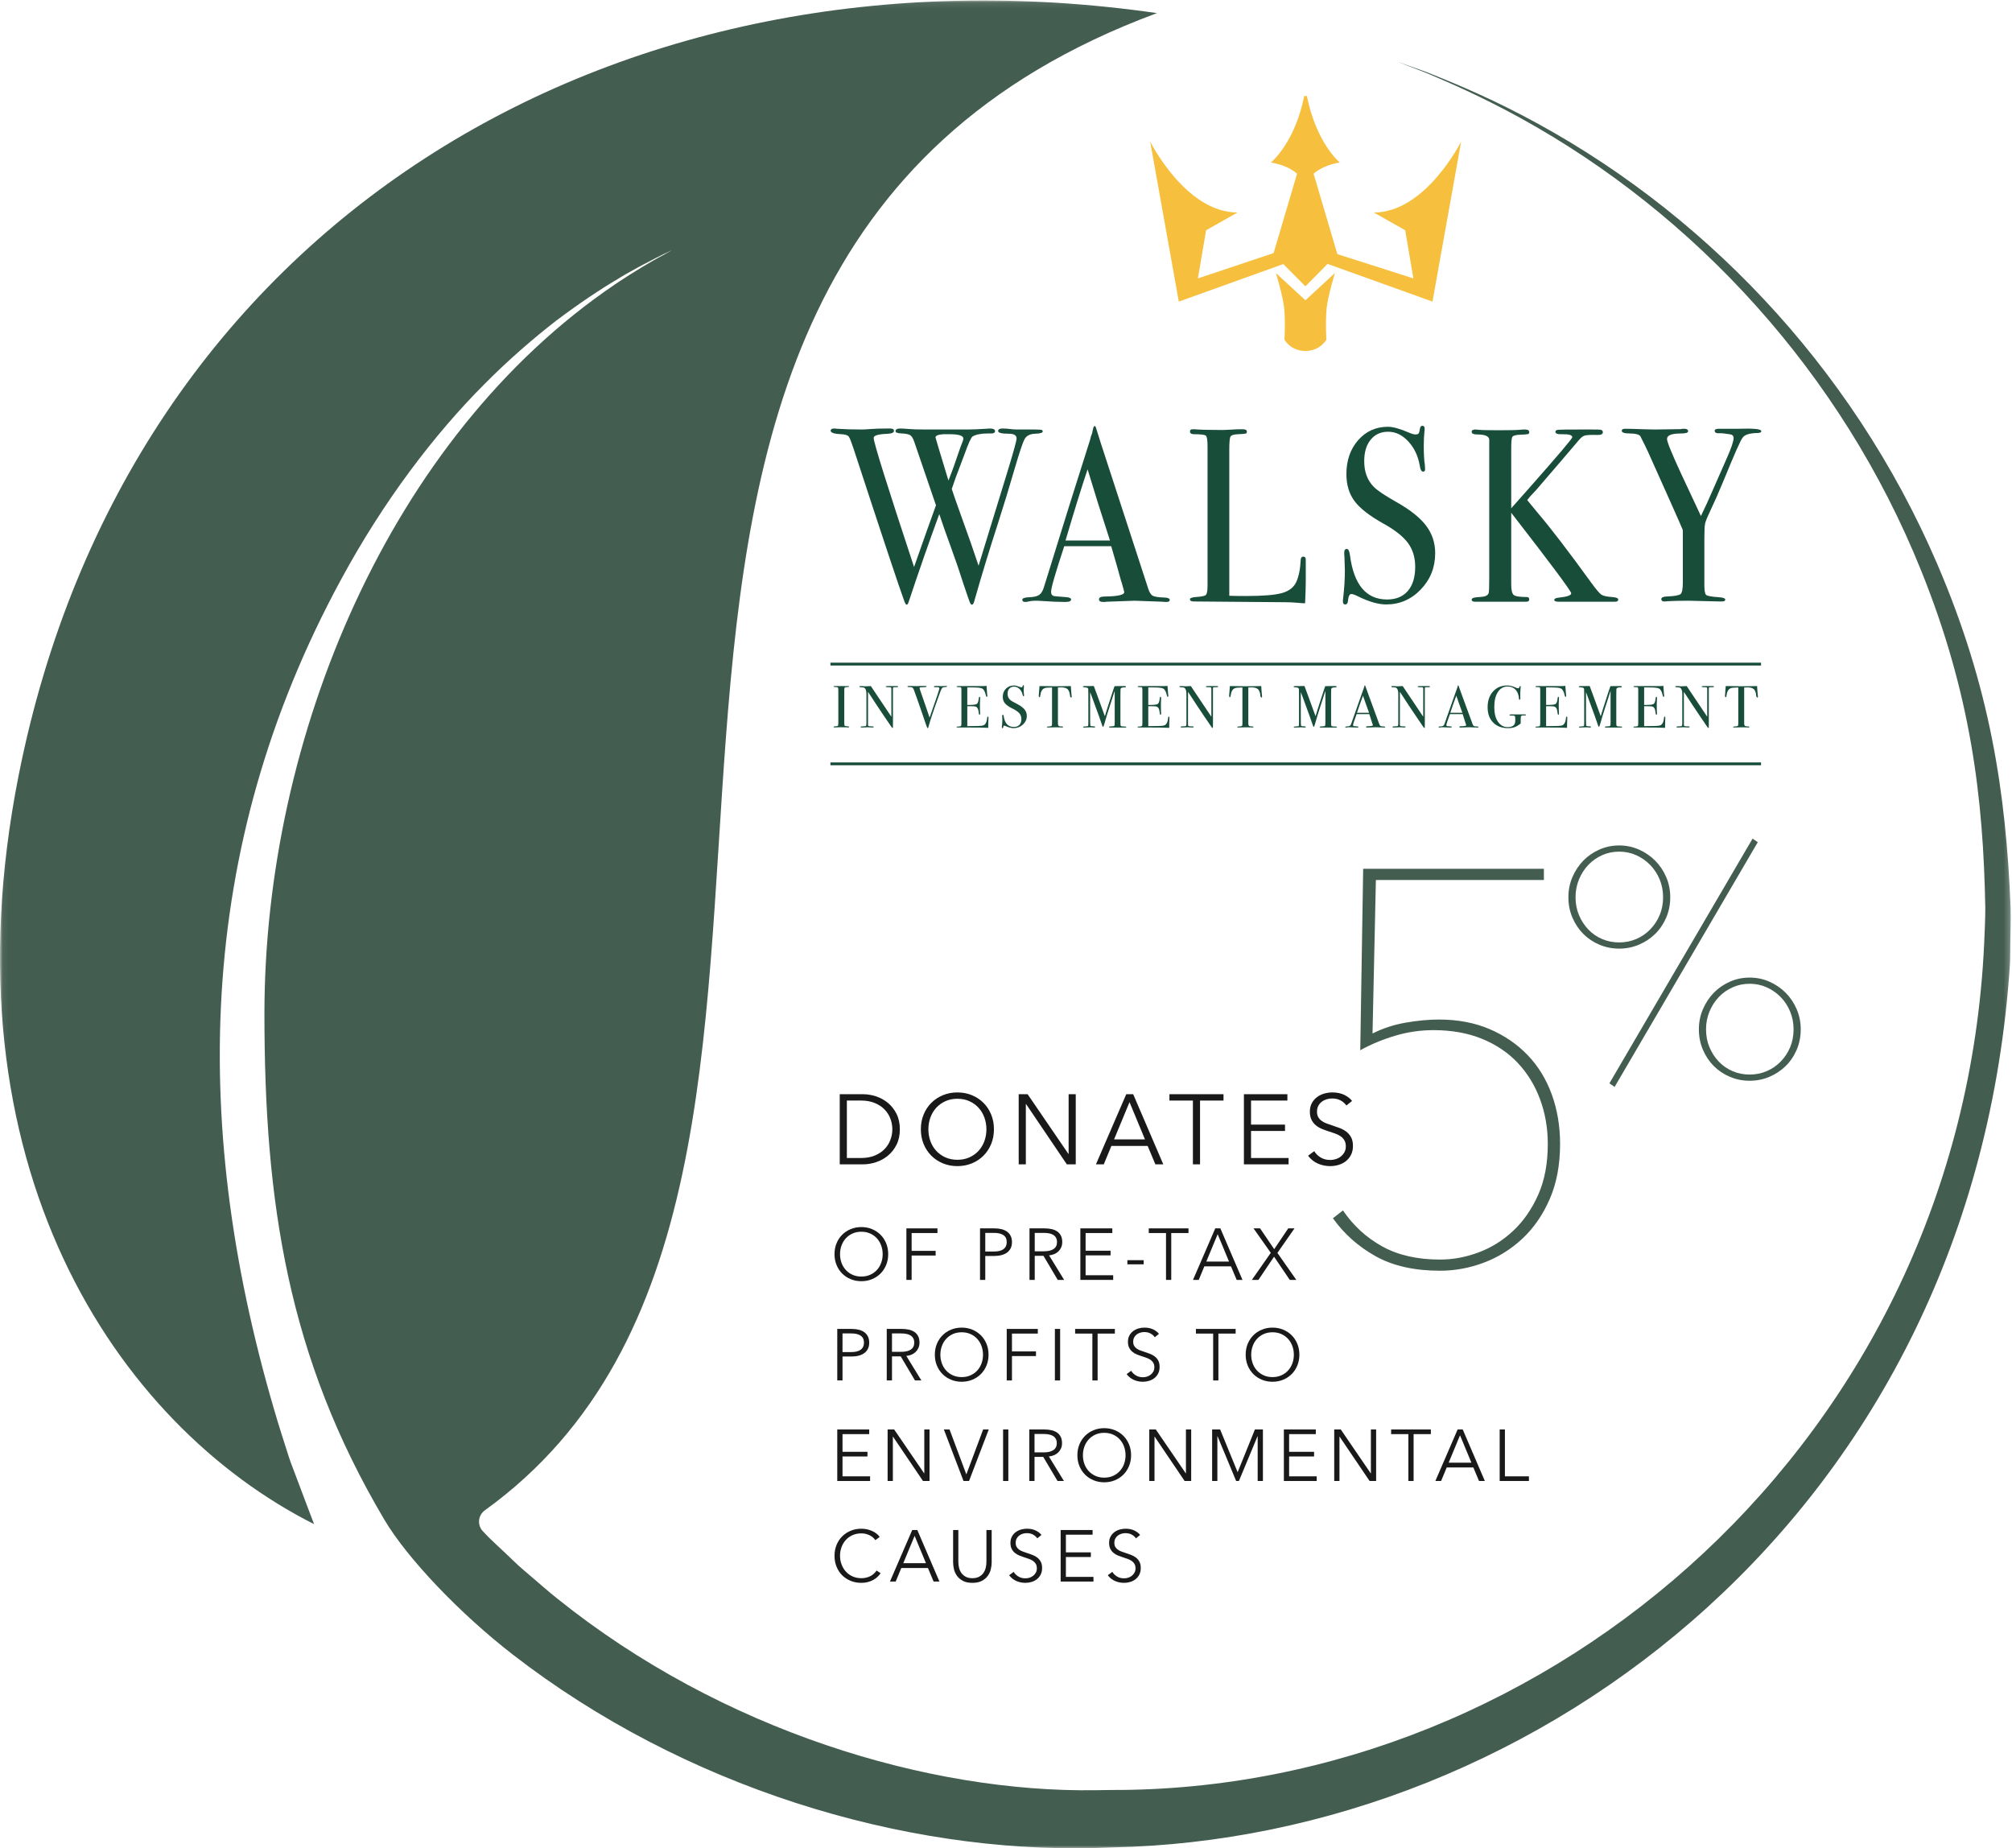 <?xml version="1.0" encoding="UTF-8"?>
<svg width="356px" height="327px" viewBox="0 0 356 327" version="1.1" xmlns="http://www.w3.org/2000/svg" xmlns:xlink="http://www.w3.org/1999/xlink">
    <!-- Generator: Sketch 57 (83077) - https://sketch.com -->
    <title>Walsky 5percent logo CMYK</title>
    <desc>Created with Sketch.</desc>
    <defs>
        <polygon id="path-1" points="0.06 0.087 355.781 0.087 355.781 327 0.06 327"></polygon>
    </defs>
    <g id="Walsky-5percent-logo-CMYK" stroke="none" stroke-width="1" fill="none" fill-rule="evenodd">
        <g id="Group-3">
            <mask id="mask-2" fill="white">
                <use xlink:href="#path-1"></use>
            </mask>
            <g id="Clip-2"></g>
            <path d="M355.698,167.208 C355.681,168.317 355.698,169.42 355.639,170.531 C349.322,267.133 272.232,325.295 196.809,326.849 C195.821,326.881 194.813,326.922 193.806,326.951 C159.54,327.857 120.964,316.13 90.784,292.767 C81.238,285.381 72.042,275.651 68.049,268.934 C50.944,240.11 46.788,212.748 46.788,179.356 C46.788,130.555 68.894,77.363 108.776,50.34 C109.044,50.146 109.311,49.969 109.578,49.804 C111.616,48.437 115.472,46.072 117.582,45.011 C117.612,44.99 117.623,44.979 117.633,44.97 C117.787,44.889 117.942,44.806 118.064,44.724 C118.147,44.692 118.209,44.652 118.27,44.611 C118.508,44.476 118.735,44.343 118.971,44.219 C114.792,46.184 110.719,48.448 109.29,49.372 C106.172,51.204 102.511,53.663 98.458,56.697 C94.456,59.804 90.084,63.548 85.672,68.002 C76.825,76.87 67.835,88.668 60.315,102.586 C34.465,150.255 33.621,200.146 49.175,251.651 C49.607,253.072 50.048,254.431 50.47,255.766 C50.902,257.103 51.282,258.401 51.787,259.646 C52.734,262.155 53.617,264.51 54.441,266.68 C54.832,267.721 55.212,268.71 55.573,269.654 C20.67,252.063 -10.367,206.154 3.295,137.2 C22.635,39.59 108.703,-11.515 204.711,2.32 C79.463,48.677 166.231,209.233 85.782,267.212 C85.2,267.629 84.832,268.281 84.768,268.995 C84.706,269.708 84.956,270.416 85.455,270.928 C85.466,270.938 85.478,270.951 85.487,270.961 C86.865,272.473 88.768,274.119 90.888,276.176 C91.947,277.225 93.182,278.223 94.465,279.334 C95.763,280.425 97.102,281.638 98.603,282.822 C127.787,306.254 164.386,317.157 193.785,316.726 C194.733,316.716 195.658,316.707 196.604,316.686 C274.475,316.943 346.915,254.398 351.071,167.052 C351.151,164.915 351.276,162.784 351.276,160.655 C350.928,141.141 348.725,122.759 339.92,100.94 C325.847,65.956 299.885,37.872 269.002,20.868 C262.049,17.042 256.309,14.572 252.399,12.916 C249.952,11.949 248.202,11.27 247.235,10.901 C248.202,11.24 249.973,11.878 252.462,12.773 C256.411,14.357 262.215,16.682 269.271,20.365 C300.686,36.751 327.556,64.401 342.76,99.757 C352.162,121.648 354.918,140.236 355.761,160.613 C355.823,162.805 355.722,165.006 355.698,167.208" id="Fill-1" fill="#445D51" mask="url(#mask-2)"></path>
        </g>
        <path d="M276.037,202.4 C276.037,206.088 275.428,209.33 274.21,212.128 C272.991,214.927 271.379,217.263 269.371,219.14 C267.361,221.016 265.09,222.433 262.557,223.386 C260.021,224.34 257.437,224.819 254.804,224.819 C250.261,224.819 246.459,223.962 243.396,222.251 C240.335,220.54 237.817,218.3 235.842,215.535 L237.619,214.152 C239.462,216.853 241.783,218.976 244.582,220.522 C247.38,222.07 250.787,222.843 254.804,222.843 C257.107,222.843 259.396,222.416 261.668,221.559 C263.939,220.705 265.979,219.42 267.791,217.708 C269.601,215.997 271.065,213.873 272.186,211.337 C273.305,208.804 273.864,205.824 273.864,202.4 C273.864,199.57 273.403,196.919 272.481,194.45 C271.559,191.981 270.243,189.842 268.531,188.031 C266.818,186.22 264.712,184.805 262.211,183.784 C259.708,182.763 256.844,182.253 253.618,182.253 C251.313,182.253 249.059,182.584 246.854,183.241 C244.646,183.899 242.59,184.755 240.681,185.808 L241.198,153.711 L273.173,153.711 L273.173,155.687 L243.446,155.687 L242.854,182.845 C244.691,181.924 246.661,181.282 248.763,180.92 C250.862,180.559 252.799,180.377 254.57,180.377 C257.919,180.377 260.905,180.937 263.531,182.055 C266.158,183.175 268.406,184.707 270.276,186.648 C272.146,188.59 273.576,190.912 274.561,193.61 C275.545,196.311 276.037,199.24 276.037,202.4" id="Fill-4" fill="#445D51"></path>
        <path d="M317.352,182.109 C317.352,180.997 317.15,179.95 316.747,178.971 C316.345,177.993 315.787,177.139 315.078,176.409 C314.367,175.68 313.542,175.104 312.602,174.682 C311.661,174.26 310.653,174.048 309.579,174.048 C308.504,174.048 307.496,174.26 306.557,174.682 C305.615,175.104 304.8,175.68 304.109,176.409 C303.418,177.139 302.871,177.993 302.469,178.971 C302.065,179.95 301.863,180.997 301.863,182.109 C301.863,183.26 302.065,184.317 302.469,185.276 C302.871,186.236 303.418,187.081 304.109,187.809 C304.8,188.539 305.615,189.105 306.557,189.507 C307.496,189.911 308.504,190.112 309.579,190.112 C310.653,190.112 311.661,189.911 312.602,189.507 C313.542,189.105 314.367,188.539 315.078,187.809 C315.787,187.081 316.345,186.236 316.747,185.276 C317.15,184.317 317.352,183.26 317.352,182.109 Z M318.619,182.109 C318.619,183.415 318.379,184.624 317.899,185.737 C317.419,186.85 316.767,187.809 315.941,188.616 C315.115,189.421 314.156,190.054 313.063,190.515 C311.969,190.976 310.807,191.207 309.579,191.207 C308.351,191.207 307.189,190.976 306.096,190.515 C305.002,190.054 304.052,189.421 303.245,188.616 C302.439,187.809 301.796,186.85 301.316,185.737 C300.836,184.624 300.597,183.415 300.597,182.109 C300.597,180.842 300.836,179.653 301.316,178.54 C301.796,177.426 302.439,176.458 303.245,175.631 C304.052,174.807 305.002,174.155 306.096,173.674 C307.189,173.194 308.351,172.954 309.579,172.954 C310.807,172.954 311.969,173.194 313.063,173.674 C314.156,174.155 315.115,174.807 315.941,175.631 C316.767,176.458 317.419,177.426 317.899,178.54 C318.379,179.653 318.619,180.842 318.619,182.109 Z M285.685,192.3 L284.764,191.667 L310.098,148.369 L311.019,149.002 L285.685,192.3 Z M294.264,158.733 C294.264,157.62 294.063,156.574 293.659,155.595 C293.256,154.616 292.699,153.762 291.989,153.033 C291.278,152.304 290.453,151.728 289.514,151.305 C288.572,150.883 287.564,150.672 286.49,150.672 C285.416,150.672 284.408,150.883 283.468,151.305 C282.526,151.728 281.712,152.304 281.021,153.033 C280.33,153.762 279.783,154.616 279.38,155.595 C278.977,156.574 278.775,157.62 278.775,158.733 C278.775,159.884 278.977,160.941 279.38,161.9 C279.783,162.86 280.33,163.704 281.021,164.432 C281.712,165.163 282.526,165.729 283.468,166.131 C284.408,166.534 285.416,166.736 286.49,166.736 C287.564,166.736 288.572,166.534 289.514,166.131 C290.453,165.729 291.278,165.163 291.989,164.432 C292.699,163.704 293.256,162.86 293.659,161.9 C294.063,160.941 294.264,159.884 294.264,158.733 Z M295.53,158.733 C295.53,160.038 295.29,161.247 294.811,162.36 C294.33,163.473 293.678,164.432 292.853,165.239 C292.027,166.045 291.068,166.678 289.974,167.139 C288.88,167.6 287.719,167.831 286.49,167.831 C285.262,167.831 284.102,167.6 283.007,167.139 C281.913,166.678 280.963,166.045 280.157,165.239 C279.352,164.432 278.708,163.473 278.229,162.36 C277.748,161.247 277.509,160.038 277.509,158.733 C277.509,157.466 277.748,156.277 278.229,155.163 C278.708,154.05 279.352,153.081 280.157,152.255 C280.963,151.43 281.913,150.778 283.007,150.298 C284.102,149.818 285.262,149.578 286.49,149.578 C287.719,149.578 288.88,149.818 289.974,150.298 C291.068,150.778 292.027,151.43 292.853,152.255 C293.678,153.081 294.33,154.05 294.811,155.163 C295.29,156.277 295.53,157.466 295.53,158.733 L295.53,158.733 Z" id="Fill-5" fill="#445D51"></path>
        <path d="M229.33,43.712 L228.757,43.64 L211.957,49.255 L213.404,40.734 L218.954,37.598 C209.782,37.598 203.511,25.049 203.511,25.049 L208.576,53.357 L230.054,45.644 L229.33,43.712" id="Fill-6" fill="#F6BF3D"></path>
        <path d="M231.985,45.644 L253.461,53.357 L258.53,25.049 C258.53,25.049 252.257,37.598 243.085,37.598 L248.634,40.734 L250.082,49.255 L232.709,43.712 L231.985,45.644" id="Fill-7" fill="#F6BF3D"></path>
        <path d="M236.205,48.302 L230.978,53.128 L225.75,48.302 C225.75,48.302 227.011,52.328 227.235,54.659 C227.459,56.99 227.274,60.109 227.274,60.109 C227.274,60.109 228.362,62.086 230.972,62.093 C230.974,62.093 230.976,62.093 230.978,62.093 C230.979,62.093 230.981,62.093 230.983,62.093 C233.594,62.086 234.682,60.109 234.682,60.109 C234.682,60.109 234.497,56.99 234.722,54.659 C234.945,52.328 236.205,48.302 236.205,48.302" id="Fill-8" fill="#F6BF3D"></path>
        <path d="M168.053,76.821 L166.926,76.821 C165.992,76.88 165.526,77.071 165.526,77.394 C165.526,77.453 166.289,79.995 167.815,85.017 C168.407,83.555 169.103,81.624 169.901,79.224 C170.008,78.904 170.169,78.482 170.384,77.957 L170.464,77.608 C170.464,77.084 169.66,76.821 168.053,76.821 Z M184.5,76.32 C184.5,76.569 184.059,76.706 183.178,76.734 C182.192,76.763 181.538,77.128 181.214,77.829 C180.891,78.531 180.391,80.022 179.717,82.301 C178.55,86.305 177.512,89.709 176.604,92.514 C175.05,97.308 173.638,101.941 172.369,106.412 C172.263,106.792 172.13,106.983 171.97,106.983 C171.837,106.983 171.711,106.837 171.591,106.547 C171.472,106.257 171.12,105.239 170.536,103.495 C169.812,101.207 169.024,98.905 168.172,96.586 C167.5,94.768 166.84,92.89 166.194,90.954 C164.381,95.898 162.58,101.061 160.792,106.443 C160.691,106.802 160.566,106.983 160.417,106.983 C160.291,106.983 160.141,106.734 159.966,106.237 C159.162,104.075 156.181,95.117 151.023,79.364 C150.659,78.254 150.387,77.56 150.206,77.282 C150.024,77.005 149.571,76.851 148.846,76.821 C147.602,76.763 146.979,76.558 146.979,76.208 C146.979,75.945 147.188,75.813 147.602,75.813 C147.783,75.813 147.938,75.828 148.068,75.857 C149.442,75.945 150.919,75.988 152.5,75.988 C152.812,75.988 153.349,75.96 154.114,75.9 C154.878,75.843 155.87,75.813 157.089,75.813 L157.516,75.813 C157.957,75.813 158.177,75.947 158.177,76.216 C158.177,76.544 157.778,76.723 156.98,76.752 C155.384,76.813 154.586,77.051 154.586,77.469 C154.586,78.288 156.968,85.902 161.732,100.312 C163.464,95.375 164.756,91.738 165.61,89.4 L161.771,78.173 C161.563,77.561 161.321,77.168 161.048,76.993 C160.774,76.819 160.272,76.717 159.544,76.687 C158.814,76.658 158.45,76.527 158.45,76.294 C158.45,75.973 158.722,75.813 159.266,75.813 C159.681,75.813 160.186,75.843 160.782,75.9 C161.378,75.96 162.415,75.988 163.893,75.988 L171.125,75.988 C172.083,75.988 173.237,75.942 174.585,75.848 C174.741,75.825 174.922,75.813 175.129,75.813 C175.752,75.813 176.062,75.967 176.062,76.274 C176.062,76.552 175.842,76.69 175.401,76.69 L174.741,76.69 C173.574,76.69 172.692,76.865 172.097,77.215 C171.837,77.362 171.358,78.413 170.658,80.369 C170.344,81.187 169.821,82.574 169.088,84.53 C168.937,84.969 168.708,85.63 168.403,86.51 C168.583,87.095 169.151,88.719 170.104,91.38 C171.337,94.763 172.35,97.665 173.146,100.085 C174.604,95.353 176.322,89.759 178.302,83.303 C179.35,79.866 179.873,77.958 179.873,77.576 C179.873,77.018 179.419,76.738 178.512,76.738 C177.242,76.738 176.607,76.577 176.607,76.254 C176.607,75.96 176.866,75.813 177.384,75.813 C177.825,75.813 178.175,75.833 178.435,75.871 C179.004,75.95 179.522,75.988 179.989,75.988 L183.1,75.988 C183.878,75.988 184.306,76.023 184.383,76.092 C184.461,76.161 184.5,76.237 184.5,76.32 L184.5,76.32 Z" id="Fill-9" fill="#184D3A"></path>
        <path d="M196.397,95.628 C195.977,94.315 195.278,92.143 194.306,89.109 L192.437,83.033 C191.354,86.262 190.053,90.46 188.532,95.628 L196.397,95.628 Z M206.973,106.126 C206.973,106.376 206.778,106.5 206.39,106.5 C206.13,106.5 205.896,106.485 205.69,106.457 L200.752,106.281 L195.813,106.457 C195.632,106.485 195.438,106.5 195.231,106.5 C194.711,106.5 194.452,106.348 194.452,106.042 C194.452,105.705 194.803,105.536 195.503,105.536 C197.782,105.507 198.924,105.25 198.924,104.762 C198.924,104.734 198.897,104.62 198.844,104.419 L198.526,103.259 L198.328,102.648 C198.094,101.741 197.525,99.738 196.619,96.637 L188.308,96.637 C186.754,101.313 185.977,104.001 185.977,104.703 C185.977,105.113 186.133,105.36 186.443,105.448 C186.521,105.478 187.168,105.536 188.387,105.624 C189.139,105.653 189.515,105.799 189.515,106.062 C189.515,106.354 189.177,106.5 188.503,106.5 C187.312,106.5 185.925,106.441 184.344,106.325 C183.954,106.296 183.553,106.281 183.138,106.281 C182.724,106.281 182.322,106.33 181.933,106.427 C181.726,106.476 181.558,106.5 181.428,106.5 C181.064,106.5 180.884,106.369 180.884,106.105 C180.884,105.84 181.291,105.694 182.108,105.664 C182.925,105.636 183.514,105.496 183.877,105.246 C184.24,104.997 184.524,104.522 184.732,103.817 C188.066,93.026 190.781,84.361 192.875,77.821 C192.935,77.476 193.056,77.089 193.237,76.657 L193.402,75.857 C193.481,75.536 193.584,75.375 193.715,75.375 C193.792,75.375 193.856,75.462 193.908,75.638 C194.245,76.778 195.011,79.16 196.202,82.783 C197.136,85.619 199.454,92.735 203.161,104.133 C203.369,104.795 203.634,105.215 203.959,105.396 C204.282,105.577 204.949,105.681 205.962,105.712 C206.636,105.74 206.973,105.878 206.973,106.126 L206.973,106.126 Z" id="Fill-10" fill="#184D3A"></path>
        <path d="M231.039,102.949 C231.039,103.71 231.001,104.966 230.923,106.72 L230.496,106.72 C230.341,106.72 229.966,106.691 229.37,106.632 C228.775,106.573 228.103,106.545 227.354,106.545 L211.209,106.412 C210.769,106.412 210.55,106.281 210.55,106.018 C210.55,105.814 210.899,105.683 211.599,105.624 C212.583,105.566 213.174,105.441 213.368,105.251 C213.563,105.061 213.66,104.513 213.66,103.607 L213.66,78.969 C213.66,77.889 213.563,77.26 213.368,77.085 C213.174,76.909 212.479,76.821 211.287,76.821 C210.795,76.821 210.55,76.661 210.55,76.339 C210.55,76.076 210.704,75.945 211.016,75.945 L211.365,75.945 C212.22,76.032 213.918,76.076 216.46,76.076 C216.692,76.076 217.146,76.055 217.819,76.011 C218.494,75.966 219.051,75.945 219.492,75.945 L219.92,75.945 C220.387,75.945 220.62,76.091 220.62,76.383 C220.62,76.558 220.548,76.668 220.405,76.711 C220.263,76.756 219.815,76.793 219.064,76.821 C218.313,76.851 217.865,76.989 217.724,77.238 C217.58,77.486 217.509,78.254 217.509,79.54 L217.509,105.404 C218.209,105.434 219.181,105.448 220.425,105.448 C223.458,105.448 225.596,105.273 226.84,104.922 C228.084,104.571 228.927,103.914 229.367,102.949 C229.809,101.985 230.067,100.685 230.145,99.048 C230.17,98.668 230.319,98.478 230.593,98.478 C230.917,98.478 231.064,98.697 231.039,99.135 L231.039,100.232 C231.039,100.29 231.039,100.422 231.039,100.626 C231.039,100.831 231.039,101.035 231.039,101.239 L231.039,102.949" id="Fill-11" fill="#184D3A"></path>
        <path d="M253.94,97.864 C253.94,100.378 253.09,102.519 251.394,104.287 C249.695,106.055 247.654,106.939 245.271,106.939 C243.87,106.939 242.198,106.457 240.254,105.492 C239.735,105.229 239.347,105.097 239.088,105.097 C238.777,105.097 238.582,105.503 238.505,106.311 C238.479,106.729 238.311,106.939 238,106.939 C237.74,106.939 237.61,106.763 237.61,106.412 C237.61,106.179 237.624,106.004 237.649,105.887 C237.856,104.104 237.961,102.453 237.961,100.933 C237.961,100.641 237.935,99.822 237.882,98.478 C237.856,98.303 237.844,98.069 237.844,97.776 C237.844,97.337 238,97.119 238.311,97.119 C238.569,97.119 238.751,97.473 238.854,98.181 C239.528,103.435 241.719,106.062 245.426,106.062 C247.007,106.062 248.231,105.558 249.1,104.55 C249.967,103.542 250.403,102.117 250.403,100.275 C250.403,98.639 249.98,97.243 249.14,96.089 C248.297,94.935 246.851,93.787 244.804,92.647 C242.341,91.274 240.63,89.944 239.671,88.658 C238.712,87.372 238.232,85.779 238.232,83.88 C238.232,81.454 238.926,79.452 240.313,77.873 C241.699,76.296 243.456,75.506 245.582,75.506 C246.461,75.506 247.681,75.843 249.235,76.515 C249.78,76.749 250.182,76.865 250.441,76.865 C250.726,76.865 250.914,76.807 251.005,76.69 C251.096,76.573 251.181,76.267 251.258,75.769 C251.31,75.478 251.452,75.331 251.685,75.331 C251.944,75.331 252.073,75.506 252.073,75.857 C252.073,76.091 252.061,76.267 252.035,76.383 C251.957,77.085 251.919,77.933 251.919,78.925 C251.919,80.328 251.982,81.44 252.113,82.258 L252.152,82.959 C252.178,83.281 252.061,83.441 251.802,83.441 C251.517,83.441 251.321,83.106 251.22,82.433 C250.933,80.709 250.26,79.27 249.197,78.115 C248.134,76.96 246.942,76.383 245.62,76.383 C244.323,76.383 243.293,76.851 242.529,77.786 C241.764,78.722 241.382,79.993 241.382,81.6 C241.382,83.47 241.939,84.976 243.055,86.115 C243.676,86.759 245.023,87.665 247.098,88.834 C249.533,90.207 251.283,91.603 252.346,93.02 C253.408,94.438 253.94,96.053 253.94,97.864" id="Fill-12" fill="#184D3A"></path>
        <path d="M286.328,106.062 C286.328,106.325 286.146,106.457 285.783,106.457 L276.258,106.457 C276.102,106.457 275.934,106.457 275.753,106.457 C275.26,106.457 275.013,106.346 275.013,106.125 C275.013,105.904 275.337,105.767 275.985,105.712 C277.334,105.566 278.007,105.317 278.007,104.966 C278.007,104.587 274.47,99.836 267.393,90.718 L267.393,103.353 C267.393,104.372 267.537,105.006 267.826,105.254 C268.113,105.503 268.888,105.626 270.147,105.626 C270.437,105.626 270.581,105.772 270.581,106.064 C270.581,106.326 270.398,106.457 270.035,106.457 C269.774,106.457 269.54,106.457 269.332,106.457 L263.906,106.457 C263.568,106.457 263.172,106.457 262.716,106.457 C262.261,106.457 261.799,106.457 261.332,106.457 L260.98,106.457 C260.59,106.457 260.395,106.332 260.395,106.082 C260.395,105.804 260.873,105.651 261.833,105.624 C262.714,105.595 263.233,105.376 263.388,104.966 C263.466,104.82 263.505,103.9 263.505,102.205 L263.505,77.786 C263.478,77.172 262.761,76.865 261.351,76.865 C260.713,76.865 260.395,76.705 260.395,76.383 C260.395,76.12 260.617,75.988 261.063,75.988 C261.193,75.988 261.364,76.003 261.573,76.032 C261.993,76.091 263.16,76.12 265.075,76.12 C267.119,76.12 268.418,76.091 268.969,76.032 C269.258,76.003 269.559,75.988 269.873,75.988 C270.345,75.988 270.581,76.149 270.581,76.47 C270.581,76.646 270.508,76.756 270.362,76.799 C270.216,76.843 269.758,76.88 268.987,76.909 C268.217,76.939 267.757,77.056 267.612,77.26 C267.466,77.464 267.393,78.122 267.393,79.232 L267.393,89.929 L270.697,86.202 C275.699,80.538 278.201,77.589 278.201,77.354 C278.201,76.972 277.593,76.796 276.374,76.825 C275.597,76.855 275.208,76.707 275.208,76.385 C275.208,76.18 275.39,76.062 275.753,76.033 C276.115,76.003 277.372,75.988 279.523,75.988 L281.662,75.988 C282.569,75.988 283.087,76.003 283.218,76.032 C283.476,76.091 283.606,76.237 283.606,76.47 C283.606,76.793 283.319,76.953 282.749,76.953 C281.553,76.924 280.787,76.955 280.449,77.046 C280.111,77.137 279.775,77.38 279.438,77.776 C277.756,79.768 275.197,82.757 271.759,86.742 L270.721,87.851 L270.223,88.473 C270.379,88.679 271.027,89.468 272.168,90.842 C274.347,93.386 277.472,97.466 281.543,103.08 C282.397,104.25 282.988,104.951 283.313,105.185 C283.638,105.419 284.266,105.565 285.199,105.623 C285.952,105.681 286.328,105.828 286.328,106.062" id="Fill-13" fill="#184D3A"></path>
        <path d="M311.639,76.271 C311.639,76.492 311.418,76.603 310.978,76.603 C309.552,76.632 308.67,76.912 308.334,77.444 C308.023,77.769 306.908,80.279 304.99,84.976 C304.135,87.05 303.331,88.877 302.579,90.455 C302.061,91.54 301.763,92.28 301.686,92.676 C301.606,93.072 301.568,93.929 301.568,95.247 L301.568,103.557 C301.568,104.524 301.678,105.096 301.899,105.272 C302.119,105.447 302.891,105.58 304.212,105.668 C304.912,105.722 305.263,105.861 305.263,106.081 C305.263,106.302 305.081,106.412 304.719,106.412 L304.252,106.412 L298.809,106.281 C297.278,106.281 296.021,106.311 295.037,106.369 C294.881,106.398 294.699,106.412 294.492,106.412 C294.129,106.412 293.948,106.274 293.948,105.997 C293.948,105.72 294.245,105.566 294.842,105.536 C296.268,105.478 297.109,105.332 297.369,105.098 C297.628,104.866 297.758,104.168 297.758,103.003 L297.758,93.787 C297.499,93.145 296.747,91.435 295.504,88.658 L291.615,79.978 C291.227,79.13 290.76,78.18 290.216,77.128 C289.93,76.836 289.314,76.69 288.369,76.69 C287.422,76.69 286.95,76.53 286.95,76.208 C286.95,75.974 287.157,75.857 287.571,75.857 C288.116,75.857 289.204,75.887 290.837,75.945 C291.771,75.974 292.444,75.988 292.859,75.988 L297.369,75.923 C297.55,75.878 297.758,75.857 297.991,75.857 C298.458,75.857 298.69,76.004 298.69,76.298 C298.69,76.562 298.251,76.694 297.369,76.694 C295.762,76.694 294.959,77.018 294.959,77.665 C294.959,78.165 295.775,80.178 297.406,83.706 L300.959,91.293 C301.606,89.979 302.347,88.358 303.178,86.431 L305.473,81.214 C306.317,79.325 306.739,78.085 306.739,77.496 C306.739,77.111 306.52,76.89 306.079,76.831 C305.171,76.684 304.563,76.625 304.252,76.653 C303.681,76.684 303.396,76.536 303.396,76.211 C303.396,75.976 303.642,75.857 304.135,75.857 L307.673,75.857 C310.317,75.769 311.639,75.908 311.639,76.271" id="Fill-14" fill="#184D3A"></path>
        <path d="M150.239,128.608 C150.239,128.668 150.197,128.698 150.113,128.698 L150.007,128.698 C149.965,128.677 149.488,128.666 148.575,128.666 C148.4,128.666 148.224,128.673 148.049,128.687 C147.958,128.694 147.817,128.698 147.628,128.698 C147.536,128.698 147.491,128.666 147.491,128.603 C147.491,128.547 147.582,128.515 147.765,128.508 C148.045,128.502 148.21,128.468 148.259,128.408 C148.309,128.348 148.333,128.146 148.333,127.801 L148.333,122.245 C148.333,121.9 148.315,121.706 148.28,121.664 C148.237,121.593 148.042,121.551 147.693,121.537 C147.558,121.531 147.491,121.506 147.491,121.463 C147.491,121.407 147.533,121.379 147.618,121.379 L149.05,121.379 C149.157,121.379 149.362,121.382 149.666,121.39 L150.069,121.379 C150.182,121.379 150.239,121.409 150.239,121.469 C150.239,121.523 150.083,121.556 149.77,121.569 C149.592,121.576 149.484,121.608 149.445,121.663 C149.406,121.72 149.386,121.867 149.386,122.106 L149.386,127.729 C149.386,128.129 149.403,128.346 149.439,128.382 C149.516,128.46 149.744,128.505 150.123,128.518 C150.2,128.518 150.239,128.549 150.239,128.608" id="Fill-15" fill="#184D3A"></path>
        <path d="M158.916,121.484 C158.916,121.555 158.828,121.587 158.653,121.579 L158.232,121.579 C158.119,121.579 158.052,121.599 158.031,121.637 C158.01,121.675 158,121.793 158,121.99 L158,128.046 C158,128.418 157.997,128.635 157.989,128.698 C157.982,128.761 157.961,128.793 157.927,128.793 C157.885,128.793 157.835,128.754 157.78,128.676 L156.434,126.705 C155.654,125.556 154.705,124.121 153.587,122.4 L153.587,128.296 C153.595,128.389 153.648,128.447 153.747,128.471 C153.847,128.496 154.084,128.511 154.46,128.518 C154.552,128.518 154.599,128.547 154.599,128.603 C154.599,128.673 154.508,128.709 154.325,128.709 C154.262,128.709 154.061,128.698 153.725,128.677 C153.612,128.67 153.504,128.666 153.398,128.666 C153.405,128.666 153.344,128.673 153.213,128.687 C153.084,128.701 152.886,128.709 152.619,128.709 L152.514,128.709 C152.352,128.709 152.271,128.677 152.271,128.613 C152.271,128.55 152.341,128.518 152.482,128.518 C152.896,128.511 153.136,128.485 153.203,128.439 C153.27,128.394 153.303,128.245 153.303,127.991 L153.303,122.792 C153.303,122.208 153.184,121.843 152.945,121.695 C152.833,121.626 152.633,121.59 152.345,121.59 C152.162,121.59 152.071,121.553 152.071,121.479 C152.071,121.413 152.124,121.379 152.229,121.379 C152.37,121.379 152.548,121.386 152.767,121.4 C152.984,121.415 153.1,121.421 153.114,121.421 C153.135,121.421 153.233,121.418 153.409,121.411 C153.641,121.411 153.865,121.4 154.083,121.379 L157.715,126.802 L157.715,122.116 C157.715,121.899 157.712,121.767 157.705,121.722 C157.698,121.676 157.67,121.641 157.621,121.616 C157.571,121.592 157.403,121.579 157.115,121.579 C156.863,121.579 156.737,121.548 156.737,121.484 C156.737,121.415 156.821,121.379 156.989,121.379 L157.357,121.379 C157.448,121.379 157.547,121.379 157.652,121.379 C157.764,121.379 157.831,121.379 157.852,121.379 C157.86,121.379 157.922,121.379 158.042,121.379 C158.154,121.379 158.259,121.379 158.358,121.379 L158.685,121.379 C158.838,121.379 158.916,121.415 158.916,121.484" id="Fill-16" fill="#184D3A"></path>
        <path d="M167.572,121.443 C167.572,121.499 167.505,121.531 167.372,121.538 C167.063,121.545 166.856,121.59 166.75,121.675 C166.645,121.76 166.537,121.957 166.424,122.266 L166.066,123.249 C165.202,125.621 164.595,127.441 164.244,128.709 C164.223,128.793 164.188,128.835 164.139,128.835 C164.083,128.835 163.967,128.571 163.792,128.045 C163.476,127.083 163.229,126.36 163.054,125.876 C162.866,125.341 162.588,124.544 162.219,123.483 L161.706,122.064 C161.636,121.867 161.559,121.735 161.475,121.669 C161.39,121.602 161.25,121.566 161.053,121.558 C160.822,121.551 160.683,121.545 160.637,121.537 C160.592,121.531 160.569,121.503 160.569,121.453 C160.569,121.39 160.639,121.358 160.78,121.358 L160.875,121.358 C161.001,121.358 161.22,121.363 161.532,121.374 C161.845,121.384 162.068,121.39 162.201,121.39 C162.237,121.39 162.371,121.384 162.606,121.374 C162.842,121.363 163.177,121.358 163.612,121.358 L163.76,121.358 C163.886,121.358 163.949,121.39 163.949,121.454 C163.949,121.525 163.823,121.563 163.57,121.569 L162.928,121.591 C162.781,121.599 162.707,121.646 162.707,121.733 C162.707,121.749 162.713,121.777 162.728,121.821 L162.809,122.107 C162.823,122.163 163.166,123.152 163.838,125.074 C163.951,125.405 164.165,126.036 164.481,126.965 C165.637,123.684 166.215,121.959 166.215,121.79 C166.215,121.629 166.042,121.555 165.698,121.569 L165.371,121.569 C165.287,121.569 165.244,121.538 165.244,121.476 C165.244,121.397 165.35,121.358 165.561,121.358 C165.603,121.358 165.722,121.358 165.918,121.358 C166.115,121.379 166.259,121.39 166.35,121.39 L166.688,121.39 L167.382,121.358 C167.509,121.358 167.572,121.386 167.572,121.443" id="Fill-17" fill="#184D3A"></path>
        <path d="M174.901,127.003 C174.901,127.031 174.894,127.203 174.879,127.519 C174.866,127.835 174.858,128.136 174.858,128.424 L174.858,128.771 C174.17,128.73 172.809,128.709 170.772,128.709 C170.527,128.709 170.285,128.709 170.046,128.709 C169.808,128.709 169.646,128.709 169.562,128.709 L169.457,128.709 C169.323,128.709 169.256,128.68 169.256,128.623 C169.256,128.587 169.277,128.564 169.32,128.558 C169.34,128.558 169.474,128.548 169.72,128.529 C169.902,128.515 170.013,128.476 170.051,128.413 C170.09,128.35 170.109,128.184 170.109,127.917 L170.109,121.981 C170.109,121.776 170.08,121.655 170.02,121.616 C169.96,121.578 169.769,121.558 169.446,121.558 C169.333,121.558 169.277,121.528 169.277,121.469 C169.277,121.409 169.355,121.379 169.509,121.379 L171.31,121.379 C171.374,121.379 171.77,121.379 172.5,121.379 C173.23,121.379 173.722,121.379 173.974,121.379 C174.185,121.379 174.378,121.365 174.553,121.337 C174.567,121.639 174.599,122.057 174.648,122.59 L174.69,123.043 C174.697,123.078 174.701,123.124 174.701,123.18 C174.701,123.251 174.669,123.286 174.606,123.286 C174.529,123.286 174.472,123.197 174.438,123.02 C174.304,122.384 174.086,121.981 173.784,121.812 C173.56,121.685 172.97,121.622 172.015,121.622 L171.152,121.622 L171.152,124.717 L171.405,124.717 C172.191,124.717 172.67,124.658 172.842,124.538 C173.014,124.419 173.131,124.071 173.195,123.496 C173.208,123.348 173.248,123.275 173.311,123.275 C173.388,123.275 173.427,123.337 173.427,123.464 C173.427,123.591 173.419,123.777 173.406,124.023 C173.391,124.268 173.384,124.454 173.384,124.581 C173.384,125.332 173.396,125.848 173.418,126.129 C173.424,126.198 173.427,126.258 173.427,126.308 C173.427,126.399 173.388,126.444 173.311,126.444 C173.262,126.444 173.229,126.414 173.212,126.355 C173.194,126.295 173.164,126.1 173.123,125.771 C173.067,125.357 172.896,125.1 172.609,125.002 C172.483,124.96 172.155,124.939 171.624,124.939 L171.152,124.939 L171.152,128.466 C172.696,128.466 173.602,128.435 173.869,128.373 C174.332,128.268 174.596,127.825 174.658,127.042 C174.673,126.868 174.719,126.781 174.795,126.781 C174.866,126.781 174.901,126.855 174.901,127.003" id="Fill-18" fill="#184D3A"></path>
        <path d="M181.683,126.645 C181.683,127.249 181.452,127.762 180.993,128.187 C180.532,128.612 179.979,128.824 179.334,128.824 C178.955,128.824 178.502,128.709 177.976,128.476 C177.834,128.413 177.73,128.382 177.66,128.382 C177.575,128.382 177.522,128.479 177.501,128.673 C177.495,128.774 177.449,128.824 177.365,128.824 C177.294,128.824 177.259,128.782 177.259,128.698 C177.259,128.642 177.263,128.599 177.27,128.571 C177.326,128.144 177.354,127.747 177.354,127.381 C177.354,127.312 177.347,127.115 177.333,126.792 C177.326,126.75 177.322,126.693 177.322,126.624 C177.322,126.518 177.365,126.465 177.449,126.465 C177.519,126.465 177.568,126.55 177.596,126.72 C177.779,127.983 178.372,128.613 179.375,128.613 C179.804,128.613 180.136,128.493 180.371,128.25 C180.606,128.008 180.724,127.666 180.724,127.223 C180.724,126.831 180.609,126.495 180.382,126.218 C180.152,125.941 179.762,125.665 179.207,125.392 C178.54,125.062 178.078,124.742 177.817,124.433 C177.558,124.124 177.428,123.742 177.428,123.286 C177.428,122.703 177.616,122.222 177.991,121.843 C178.367,121.464 178.842,121.274 179.418,121.274 C179.656,121.274 179.986,121.355 180.408,121.516 C180.556,121.572 180.664,121.601 180.734,121.601 C180.812,121.601 180.862,121.587 180.887,121.558 C180.912,121.531 180.935,121.457 180.955,121.337 C180.97,121.267 181.008,121.232 181.071,121.232 C181.142,121.232 181.177,121.274 181.177,121.358 C181.177,121.415 181.174,121.457 181.166,121.484 C181.145,121.653 181.134,121.857 181.134,122.095 C181.134,122.432 181.152,122.699 181.188,122.896 L181.197,123.064 C181.204,123.141 181.174,123.18 181.103,123.18 C181.025,123.18 180.973,123.099 180.944,122.938 C180.868,122.524 180.685,122.178 180.397,121.9 C180.109,121.624 179.787,121.484 179.428,121.484 C179.077,121.484 178.798,121.597 178.591,121.821 C178.384,122.046 178.28,122.351 178.28,122.737 C178.28,123.187 178.431,123.549 178.733,123.822 C178.902,123.977 179.268,124.194 179.828,124.475 C180.488,124.805 180.962,125.14 181.25,125.481 C181.538,125.821 181.683,126.21 181.683,126.645" id="Fill-19" fill="#184D3A"></path>
        <path d="M189.632,123.264 C189.632,123.355 189.59,123.401 189.506,123.401 C189.422,123.401 189.362,123.31 189.327,123.128 C189.313,123.001 189.299,122.875 189.285,122.748 C189.236,122.496 189.154,122.282 189.042,122.106 C188.896,121.874 188.652,121.727 188.315,121.663 C188.099,121.622 187.923,121.604 187.79,121.611 C187.459,121.62 187.259,121.627 187.189,121.632 L187.189,127.992 C187.189,128.245 187.256,128.403 187.39,128.466 C187.459,128.501 187.656,128.522 187.979,128.529 C188.063,128.536 188.105,128.566 188.105,128.619 C188.105,128.678 188.05,128.709 187.937,128.709 C187.881,128.709 187.831,128.705 187.79,128.698 C187.368,128.684 187.069,128.677 186.895,128.677 C186.663,128.677 186.445,128.683 186.242,128.692 C186.037,128.703 185.778,128.709 185.463,128.709 C185.301,128.709 185.22,128.68 185.22,128.624 C185.22,128.561 185.37,128.525 185.673,128.518 C185.891,128.518 186.031,128.473 186.094,128.381 C186.129,128.325 186.146,128.181 186.146,127.949 L186.146,121.632 C185.452,121.639 185.021,121.674 184.852,121.737 C184.409,121.899 184.15,122.33 184.072,123.032 C184.051,123.243 184.002,123.348 183.925,123.348 C183.84,123.348 183.799,123.275 183.799,123.128 C183.799,123.05 183.802,122.973 183.809,122.896 L183.83,122.654 C183.851,122.33 183.883,121.906 183.925,121.379 L184.398,121.379 L186.547,121.411 C186.8,121.418 187.193,121.418 187.727,121.411 L189.475,121.379 C189.488,121.773 189.534,122.355 189.611,123.128 C189.611,123.148 189.615,123.175 189.622,123.207 C189.628,123.238 189.632,123.257 189.632,123.264" id="Fill-20" fill="#184D3A"></path>
        <path d="M199.289,128.629 C199.289,128.689 199.216,128.719 199.068,128.719 L198.952,128.719 C198.854,128.719 198.677,128.719 198.418,128.719 C198.158,128.719 197.959,128.719 197.819,128.719 C197.609,128.719 197.364,128.719 197.085,128.719 C196.798,128.719 196.609,128.719 196.519,128.719 L196.443,128.719 C196.297,128.719 196.226,128.687 196.226,128.624 C196.226,128.554 196.326,128.518 196.529,128.518 C196.888,128.518 197.105,128.48 197.183,128.402 C197.217,128.368 197.235,128.132 197.235,127.696 L197.235,122.233 C197.235,122.239 197.192,122.362 197.109,122.601 C196.827,123.45 196.417,124.727 195.883,126.432 L195.393,128.108 C195.295,128.438 195.224,128.603 195.183,128.603 C195.133,128.603 195.08,128.518 195.024,128.35 C194.821,127.712 194.247,126.117 193.305,123.567 L192.886,122.443 C192.886,122.576 192.886,122.759 192.886,122.991 L192.886,126.413 C192.886,127.697 192.896,128.346 192.919,128.361 C192.967,128.452 193.135,128.498 193.423,128.498 C193.655,128.498 193.771,128.533 193.771,128.602 C193.771,128.68 193.696,128.719 193.549,128.719 C193.457,128.719 193.374,128.712 193.296,128.698 C193.198,128.684 193.11,128.677 193.033,128.677 L191.822,128.719 C191.696,128.719 191.633,128.687 191.633,128.624 C191.633,128.554 191.833,128.515 192.232,128.507 C192.402,128.507 192.5,128.48 192.528,128.424 C192.555,128.368 192.569,128.185 192.569,127.875 L192.569,122.824 C192.569,122.24 192.563,121.924 192.549,121.875 C192.521,121.776 192.461,121.71 192.369,121.674 C192.279,121.639 192.082,121.611 191.78,121.59 C191.668,121.583 191.612,121.551 191.612,121.495 C191.612,121.418 191.714,121.379 191.92,121.379 C191.949,121.379 192.009,121.379 192.102,121.379 L192.655,121.379 C193.074,121.379 193.369,121.377 193.539,121.371 C193.574,121.463 193.778,122.015 194.15,123.028 C194.311,123.45 194.76,124.679 195.496,126.717 C195.629,126.259 195.765,125.81 195.904,125.366 L197.031,121.887 C197.1,121.687 197.162,121.521 197.215,121.39 L198.776,121.379 C199.008,121.379 199.138,121.39 199.173,121.412 C199.207,121.432 199.226,121.464 199.226,121.505 C199.226,121.577 199.166,121.611 199.046,121.611 C198.851,121.611 198.717,121.619 198.646,121.633 C198.478,121.661 198.362,121.717 198.299,121.801 C198.264,121.851 198.246,122.262 198.246,123.037 L198.246,127.949 C198.246,128.231 198.273,128.396 198.33,128.445 C198.422,128.508 198.65,128.54 199.015,128.54 L199.078,128.54 C199.218,128.54 199.289,128.57 199.289,128.629" id="Fill-21" fill="#184D3A"></path>
        <path d="M206.922,127.003 C206.922,127.031 206.915,127.203 206.9,127.519 C206.888,127.835 206.88,128.136 206.88,128.424 L206.88,128.771 C206.192,128.73 204.831,128.709 202.794,128.709 C202.549,128.709 202.306,128.709 202.068,128.709 C201.829,128.709 201.668,128.709 201.583,128.709 L201.479,128.709 C201.345,128.709 201.277,128.68 201.277,128.623 C201.277,128.587 201.3,128.564 201.342,128.558 C201.363,128.558 201.496,128.548 201.742,128.529 C201.924,128.515 202.034,128.476 202.073,128.413 C202.112,128.35 202.132,128.184 202.132,127.917 L202.132,121.981 C202.132,121.776 202.102,121.655 202.041,121.616 C201.981,121.578 201.791,121.558 201.467,121.558 C201.354,121.558 201.3,121.528 201.3,121.469 C201.3,121.409 201.377,121.379 201.531,121.379 L203.332,121.379 C203.395,121.379 203.791,121.379 204.521,121.379 C205.252,121.379 205.743,121.379 205.996,121.379 C206.207,121.379 206.399,121.365 206.574,121.337 C206.589,121.639 206.62,122.057 206.67,122.59 L206.712,123.043 C206.719,123.078 206.723,123.124 206.723,123.18 C206.723,123.251 206.69,123.286 206.627,123.286 C206.55,123.286 206.494,123.197 206.46,123.02 C206.326,122.384 206.107,121.981 205.807,121.812 C205.582,121.685 204.992,121.622 204.037,121.622 L203.174,121.622 L203.174,124.717 L203.427,124.717 C204.213,124.717 204.692,124.658 204.863,124.538 C205.036,124.419 205.153,124.071 205.217,123.496 C205.231,123.348 205.27,123.275 205.332,123.275 C205.41,123.275 205.448,123.337 205.448,123.464 C205.448,123.591 205.441,123.777 205.427,124.023 C205.413,124.268 205.406,124.454 205.406,124.581 C205.406,125.332 205.417,125.848 205.439,126.129 C205.445,126.198 205.448,126.258 205.448,126.308 C205.448,126.399 205.411,126.444 205.333,126.444 C205.284,126.444 205.252,126.414 205.233,126.355 C205.217,126.295 205.187,126.1 205.145,125.771 C205.088,125.357 204.917,125.1 204.631,125.002 C204.504,124.96 204.176,124.939 203.646,124.939 L203.174,124.939 L203.174,128.466 C204.719,128.466 205.624,128.435 205.891,128.373 C206.354,128.268 206.617,127.825 206.681,127.042 C206.694,126.868 206.739,126.781 206.817,126.781 C206.888,126.781 206.922,126.855 206.922,127.003" id="Fill-22" fill="#184D3A"></path>
        <path d="M215.536,121.484 C215.536,121.555 215.448,121.587 215.273,121.579 L214.852,121.579 C214.739,121.579 214.673,121.599 214.651,121.637 C214.631,121.675 214.621,121.793 214.621,121.99 L214.621,128.046 C214.621,128.418 214.616,128.635 214.609,128.698 C214.603,128.761 214.582,128.793 214.547,128.793 C214.504,128.793 214.455,128.754 214.4,128.676 L213.055,126.705 C212.274,125.556 211.326,124.121 210.207,122.4 L210.207,128.296 C210.216,128.389 210.269,128.447 210.368,128.471 C210.467,128.496 210.704,128.511 211.081,128.518 C211.173,128.518 211.219,128.547 211.219,128.603 C211.219,128.673 211.128,128.709 210.945,128.709 C210.882,128.709 210.681,128.698 210.346,128.677 C210.232,128.67 210.124,128.666 210.019,128.666 C210.025,128.666 209.965,128.673 209.834,128.687 C209.703,128.701 209.505,128.709 209.24,128.709 L209.134,128.709 C208.973,128.709 208.892,128.677 208.892,128.613 C208.892,128.55 208.962,128.518 209.103,128.518 C209.518,128.511 209.757,128.485 209.824,128.439 C209.89,128.394 209.924,128.245 209.924,127.991 L209.924,122.792 C209.924,122.208 209.805,121.843 209.566,121.695 C209.453,121.626 209.253,121.59 208.966,121.59 C208.783,121.59 208.69,121.553 208.69,121.479 C208.69,121.413 208.745,121.379 208.851,121.379 C208.99,121.379 209.169,121.386 209.387,121.4 C209.604,121.415 209.72,121.421 209.734,121.421 C209.756,121.421 209.854,121.418 210.029,121.411 C210.261,121.411 210.485,121.4 210.703,121.379 L214.336,126.802 L214.336,122.116 C214.336,121.899 214.332,121.767 214.324,121.722 C214.318,121.676 214.29,121.641 214.241,121.616 C214.192,121.592 214.022,121.579 213.735,121.579 C213.482,121.579 213.357,121.548 213.357,121.484 C213.357,121.415 213.44,121.379 213.609,121.379 L213.978,121.379 C214.068,121.379 214.167,121.379 214.272,121.379 C214.385,121.379 214.451,121.379 214.473,121.379 C214.479,121.379 214.543,121.379 214.661,121.379 C214.774,121.379 214.88,121.379 214.978,121.379 L215.305,121.379 C215.46,121.379 215.536,121.415 215.536,121.484" id="Fill-23" fill="#184D3A"></path>
        <path d="M223.318,123.264 C223.318,123.355 223.276,123.401 223.191,123.401 C223.108,123.401 223.047,123.31 223.012,123.128 C222.999,123.001 222.984,122.875 222.971,122.748 C222.921,122.496 222.841,122.282 222.729,122.106 C222.581,121.874 222.339,121.727 222.002,121.663 C221.784,121.622 221.608,121.604 221.475,121.611 C221.146,121.62 220.945,121.627 220.875,121.632 L220.875,127.992 C220.875,128.245 220.942,128.403 221.075,128.466 C221.146,128.501 221.343,128.522 221.665,128.529 C221.748,128.536 221.791,128.566 221.791,128.619 C221.791,128.678 221.734,128.709 221.622,128.709 C221.566,128.709 221.518,128.705 221.475,128.698 C221.055,128.684 220.757,128.677 220.58,128.677 C220.349,128.677 220.131,128.683 219.928,128.692 C219.724,128.703 219.465,128.709 219.148,128.709 C218.986,128.709 218.905,128.68 218.905,128.624 C218.905,128.561 219.058,128.525 219.358,128.518 C219.576,128.518 219.717,128.473 219.779,128.381 C219.815,128.325 219.833,128.181 219.833,127.949 L219.833,121.632 C219.138,121.639 218.706,121.674 218.538,121.737 C218.095,121.899 217.836,122.33 217.758,123.032 C217.737,123.243 217.688,123.348 217.611,123.348 C217.526,123.348 217.484,123.275 217.484,123.128 C217.484,123.05 217.488,122.973 217.494,122.896 L217.516,122.654 C217.537,122.33 217.568,121.906 217.611,121.379 L218.085,121.379 L220.232,121.411 C220.485,121.418 220.879,121.418 221.412,121.411 L223.161,121.379 C223.174,121.773 223.221,122.355 223.297,123.128 C223.297,123.148 223.301,123.175 223.308,123.207 C223.314,123.238 223.318,123.257 223.318,123.264" id="Fill-24" fill="#184D3A"></path>
        <path d="M236.564,128.629 C236.564,128.689 236.491,128.719 236.344,128.719 L236.229,128.719 C236.131,128.719 235.952,128.719 235.694,128.719 C235.435,128.719 235.235,128.719 235.096,128.719 C234.886,128.719 234.641,128.719 234.361,128.719 C234.074,128.719 233.886,128.719 233.795,128.719 L233.72,128.719 C233.574,128.719 233.501,128.687 233.501,128.624 C233.501,128.554 233.602,128.518 233.806,128.518 C234.164,128.518 234.382,128.48 234.459,128.402 C234.494,128.368 234.511,128.132 234.511,127.696 L234.511,122.233 C234.511,122.239 234.47,122.362 234.386,122.601 C234.103,123.45 233.694,124.727 233.158,126.432 L232.669,128.108 C232.571,128.438 232.501,128.603 232.458,128.603 C232.41,128.603 232.356,128.518 232.301,128.35 C232.098,127.712 231.524,126.117 230.581,123.567 L230.162,122.443 C230.162,122.576 230.162,122.759 230.162,122.991 L230.162,126.413 C230.162,127.697 230.174,128.346 230.194,128.361 C230.243,128.452 230.412,128.498 230.7,128.498 C230.931,128.498 231.046,128.533 231.046,128.602 C231.046,128.68 230.974,128.719 230.826,128.719 C230.735,128.719 230.65,128.712 230.572,128.698 C230.475,128.684 230.387,128.677 230.31,128.677 L229.099,128.719 C228.973,128.719 228.909,128.687 228.909,128.624 C228.909,128.554 229.11,128.515 229.51,128.507 C229.678,128.507 229.776,128.48 229.804,128.424 C229.833,128.368 229.847,128.185 229.847,127.875 L229.847,122.824 C229.847,122.24 229.839,121.924 229.825,121.875 C229.797,121.776 229.737,121.71 229.646,121.674 C229.555,121.639 229.358,121.611 229.057,121.59 C228.944,121.583 228.889,121.551 228.889,121.495 C228.889,121.418 228.99,121.379 229.197,121.379 C229.226,121.379 229.286,121.379 229.379,121.379 L229.932,121.379 C230.352,121.379 230.646,121.377 230.815,121.371 C230.851,121.463 231.055,122.015 231.427,123.028 C231.587,123.45 232.035,124.679 232.772,126.717 C232.905,126.259 233.041,125.81 233.182,125.366 L234.307,121.887 C234.376,121.687 234.438,121.521 234.493,121.39 L236.054,121.379 C236.283,121.379 236.415,121.39 236.449,121.412 C236.484,121.432 236.502,121.464 236.502,121.505 C236.502,121.577 236.442,121.611 236.322,121.611 C236.126,121.611 235.993,121.619 235.923,121.633 C235.754,121.661 235.638,121.717 235.574,121.801 C235.54,121.851 235.522,122.262 235.522,123.037 L235.522,127.949 C235.522,128.231 235.55,128.396 235.606,128.445 C235.698,128.508 235.926,128.54 236.291,128.54 L236.354,128.54 C236.494,128.54 236.564,128.57 236.564,128.629" id="Fill-25" fill="#184D3A"></path>
        <path d="M242.241,126.107 C242.128,125.791 241.938,125.268 241.674,124.538 L241.168,123.078 C240.871,123.855 240.516,124.865 240.1,126.107 L242.241,126.107 Z M245.094,128.629 C245.094,128.689 245.042,128.719 244.937,128.719 C244.866,128.719 244.803,128.715 244.747,128.709 L243.41,128.666 L242.072,128.709 C242.022,128.715 241.971,128.719 241.914,128.719 C241.773,128.719 241.703,128.683 241.703,128.608 C241.703,128.528 241.798,128.487 241.988,128.487 C242.605,128.481 242.915,128.418 242.915,128.302 C242.915,128.295 242.907,128.268 242.894,128.219 L242.807,127.94 L242.754,127.794 C242.69,127.575 242.536,127.095 242.289,126.349 L240.04,126.349 C239.618,127.473 239.408,128.119 239.408,128.287 C239.408,128.385 239.45,128.445 239.534,128.466 C239.556,128.473 239.73,128.487 240.062,128.508 C240.265,128.515 240.366,128.55 240.366,128.613 C240.366,128.684 240.275,128.719 240.093,128.719 C239.77,128.719 239.394,128.705 238.966,128.677 C238.86,128.67 238.752,128.666 238.639,128.666 C238.527,128.666 238.418,128.677 238.313,128.701 C238.257,128.713 238.211,128.719 238.175,128.719 C238.077,128.719 238.029,128.687 238.029,128.624 C238.029,128.561 238.14,128.525 238.359,128.518 C238.581,128.511 238.74,128.477 238.84,128.418 C238.938,128.358 239.015,128.244 239.07,128.075 C239.974,125.483 240.709,123.401 241.276,121.83 C241.292,121.748 241.326,121.654 241.375,121.55 L241.42,121.358 C241.44,121.281 241.469,121.242 241.503,121.242 C241.523,121.242 241.542,121.263 241.557,121.306 C241.647,121.579 241.854,122.151 242.178,123.022 C242.43,123.703 243.058,125.413 244.062,128.151 C244.119,128.309 244.19,128.41 244.278,128.453 C244.366,128.497 244.547,128.522 244.82,128.529 C245.003,128.536 245.094,128.57 245.094,128.629 L245.094,128.629 Z" id="Fill-26" fill="#184D3A"></path>
        <path d="M253.022,121.484 C253.022,121.555 252.936,121.587 252.761,121.579 L252.339,121.579 C252.227,121.579 252.159,121.599 252.139,121.637 C252.117,121.675 252.107,121.793 252.107,121.99 L252.107,128.046 C252.107,128.418 252.104,128.635 252.096,128.698 C252.09,128.761 252.068,128.793 252.034,128.793 C251.992,128.793 251.943,128.754 251.887,128.676 L250.541,126.705 C249.761,125.556 248.812,124.121 247.695,122.4 L247.695,128.296 C247.702,128.389 247.756,128.447 247.854,128.471 C247.953,128.496 248.191,128.511 248.568,128.518 C248.66,128.518 248.706,128.547 248.706,128.603 C248.706,128.673 248.615,128.709 248.433,128.709 C248.369,128.709 248.169,128.698 247.832,128.677 C247.72,128.67 247.61,128.666 247.506,128.666 C247.513,128.666 247.451,128.673 247.32,128.687 C247.191,128.701 246.993,128.709 246.726,128.709 L246.621,128.709 C246.459,128.709 246.379,128.677 246.379,128.613 C246.379,128.55 246.448,128.518 246.59,128.518 C247.003,128.511 247.244,128.485 247.311,128.439 C247.377,128.394 247.41,128.245 247.41,127.991 L247.41,122.792 C247.41,122.208 247.291,121.843 247.053,121.695 C246.94,121.626 246.74,121.59 246.452,121.59 C246.27,121.59 246.179,121.553 246.179,121.479 C246.179,121.413 246.23,121.379 246.337,121.379 C246.477,121.379 246.656,121.386 246.874,121.4 C247.091,121.415 247.207,121.421 247.222,121.421 C247.242,121.421 247.341,121.418 247.516,121.411 C247.747,121.411 247.972,121.4 248.189,121.379 L251.822,126.802 L251.822,122.116 C251.822,121.899 251.819,121.767 251.813,121.722 C251.806,121.676 251.777,121.641 251.729,121.616 C251.679,121.592 251.511,121.579 251.223,121.579 C250.971,121.579 250.843,121.548 250.843,121.484 C250.843,121.415 250.929,121.379 251.097,121.379 L251.465,121.379 C251.557,121.379 251.654,121.379 251.76,121.379 C251.872,121.379 251.939,121.379 251.959,121.379 C251.967,121.379 252.03,121.379 252.149,121.379 C252.262,121.379 252.366,121.379 252.466,121.379 L252.792,121.379 C252.945,121.379 253.022,121.415 253.022,121.484" id="Fill-27" fill="#184D3A"></path>
        <path d="M258.753,126.107 C258.639,125.791 258.448,125.268 258.184,124.538 L257.679,123.078 C257.382,123.855 257.026,124.865 256.611,126.107 L258.753,126.107 Z M261.605,128.629 C261.605,128.689 261.552,128.719 261.448,128.719 C261.377,128.719 261.314,128.715 261.258,128.709 L259.921,128.666 L258.583,128.709 C258.534,128.715 258.481,128.719 258.426,128.719 C258.285,128.719 258.215,128.683 258.215,128.608 C258.215,128.528 258.31,128.487 258.498,128.487 C259.117,128.481 259.425,128.418 259.425,128.302 C259.425,128.295 259.418,128.268 259.403,128.219 L259.318,127.94 L259.264,127.794 C259.2,127.575 259.047,127.095 258.802,126.349 L256.55,126.349 C256.13,127.473 255.919,128.119 255.919,128.287 C255.919,128.385 255.961,128.445 256.045,128.466 C256.066,128.473 256.242,128.487 256.571,128.508 C256.775,128.515 256.878,128.55 256.878,128.613 C256.878,128.684 256.786,128.719 256.604,128.719 C256.28,128.719 255.905,128.705 255.478,128.677 C255.372,128.67 255.263,128.666 255.149,128.666 C255.037,128.666 254.929,128.677 254.824,128.701 C254.767,128.713 254.722,128.719 254.688,128.719 C254.589,128.719 254.539,128.687 254.539,128.624 C254.539,128.561 254.649,128.525 254.871,128.518 C255.093,128.511 255.252,128.477 255.35,128.418 C255.449,128.358 255.525,128.244 255.582,128.075 C256.485,125.483 257.221,123.401 257.787,121.83 C257.804,121.748 257.836,121.654 257.885,121.55 L257.93,121.358 C257.951,121.281 257.979,121.242 258.015,121.242 C258.035,121.242 258.054,121.263 258.066,121.306 C258.158,121.579 258.365,122.151 258.688,123.022 C258.941,123.703 259.569,125.413 260.573,128.151 C260.629,128.309 260.701,128.41 260.789,128.453 C260.876,128.497 261.058,128.522 261.332,128.529 C261.515,128.536 261.605,128.57 261.605,128.629 L261.605,128.629 Z" id="Fill-28" fill="#184D3A"></path>
        <path d="M269.997,126.485 C269.997,126.543 269.966,126.571 269.902,126.571 L269.661,126.571 C269.338,126.557 269.155,126.613 269.113,126.739 C269.085,126.822 269.07,127.127 269.07,127.65 L269.07,127.986 C268.714,128.293 268.367,128.509 268.034,128.635 C267.7,128.761 267.302,128.824 266.84,128.824 C265.729,128.824 264.849,128.493 264.195,127.829 C263.543,127.166 263.217,126.266 263.217,125.128 C263.217,123.977 263.536,123.047 264.175,122.338 C264.813,121.629 265.656,121.274 266.702,121.274 C267.158,121.274 267.657,121.4 268.197,121.653 C268.358,121.73 268.492,121.769 268.598,121.769 C268.73,121.769 268.818,121.685 268.86,121.516 C268.896,121.418 268.938,121.369 268.987,121.369 C269.043,121.369 269.07,121.397 269.07,121.453 C269.07,121.474 269.065,121.548 269.054,121.674 C269.016,122.074 268.997,122.362 268.997,122.538 L268.997,123.222 C269.005,123.468 269.009,123.576 269.009,123.549 C268.993,123.717 268.948,123.801 268.871,123.801 C268.809,123.801 268.772,123.753 268.766,123.653 C268.73,122.969 268.534,122.431 268.176,122.04 C267.818,121.649 267.348,121.453 266.766,121.453 C266.034,121.453 265.458,121.781 265.033,122.435 C264.607,123.09 264.396,123.981 264.396,125.108 C264.396,126.191 264.611,127.053 265.044,127.69 C265.476,128.326 266.059,128.645 266.797,128.645 C267.358,128.645 267.744,128.484 267.955,128.163 C268.061,128.002 268.113,127.712 268.113,127.293 C268.113,126.944 268.08,126.738 268.014,126.675 C267.946,126.612 267.717,126.584 267.322,126.591 C267.225,126.591 267.161,126.586 267.134,126.575 C267.106,126.565 267.092,126.542 267.092,126.507 C267.092,126.43 267.168,126.392 267.322,126.392 L267.514,126.392 C267.618,126.399 267.99,126.399 268.629,126.392 L269.514,126.392 C269.563,126.392 269.615,126.392 269.671,126.392 C269.729,126.392 269.767,126.392 269.787,126.392 C269.928,126.392 269.997,126.423 269.997,126.485" id="Fill-29" fill="#184D3A"></path>
        <path d="M277.316,127.003 C277.316,127.031 277.311,127.203 277.295,127.519 C277.281,127.835 277.274,128.136 277.274,128.424 L277.274,128.771 C276.586,128.73 275.224,128.709 273.188,128.709 C272.943,128.709 272.7,128.709 272.461,128.709 C272.224,128.709 272.063,128.709 271.978,128.709 L271.871,128.709 C271.738,128.709 271.672,128.68 271.672,128.623 C271.672,128.587 271.692,128.564 271.734,128.558 C271.757,128.558 271.89,128.548 272.136,128.529 C272.317,128.515 272.429,128.476 272.468,128.413 C272.506,128.35 272.525,128.184 272.525,127.917 L272.525,121.981 C272.525,121.776 272.495,121.655 272.436,121.616 C272.376,121.578 272.185,121.558 271.861,121.558 C271.749,121.558 271.692,121.528 271.692,121.469 C271.692,121.409 271.771,121.379 271.925,121.379 L273.726,121.379 C273.789,121.379 274.186,121.379 274.916,121.379 C275.646,121.379 276.137,121.379 276.39,121.379 C276.601,121.379 276.793,121.365 276.97,121.337 C276.982,121.639 277.014,122.057 277.064,122.59 L277.106,123.043 C277.112,123.078 277.116,123.124 277.116,123.18 C277.116,123.251 277.085,123.286 277.021,123.286 C276.943,123.286 276.888,123.197 276.853,123.02 C276.719,122.384 276.502,121.981 276.2,121.812 C275.976,121.685 275.386,121.622 274.431,121.622 L273.567,121.622 L273.567,124.717 L273.819,124.717 C274.606,124.717 275.085,124.658 275.258,124.538 C275.429,124.419 275.548,124.071 275.611,123.496 C275.624,123.348 275.663,123.275 275.727,123.275 C275.804,123.275 275.842,123.337 275.842,123.464 C275.842,123.591 275.834,123.777 275.821,124.023 C275.807,124.268 275.8,124.454 275.8,124.581 C275.8,125.332 275.811,125.848 275.834,126.129 C275.84,126.198 275.842,126.258 275.842,126.308 C275.842,126.399 275.804,126.444 275.728,126.444 C275.678,126.444 275.645,126.414 275.627,126.355 C275.609,126.295 275.58,126.1 275.538,125.771 C275.482,125.357 275.311,125.1 275.025,125.002 C274.898,124.96 274.571,124.939 274.039,124.939 L273.567,124.939 L273.567,128.466 C275.111,128.466 276.018,128.435 276.284,128.373 C276.748,128.268 277.011,127.825 277.073,127.042 C277.089,126.868 277.134,126.781 277.21,126.781 C277.281,126.781 277.316,126.855 277.316,127.003" id="Fill-30" fill="#184D3A"></path>
        <path d="M287.024,128.629 C287.024,128.689 286.952,128.719 286.805,128.719 L286.689,128.719 C286.592,128.719 286.413,128.719 286.154,128.719 C285.896,128.719 285.695,128.719 285.556,128.719 C285.347,128.719 285.102,128.719 284.82,128.719 C284.534,128.719 284.345,128.719 284.254,128.719 L284.181,128.719 C284.034,128.719 283.961,128.687 283.961,128.624 C283.961,128.554 284.063,128.518 284.266,128.518 C284.625,128.518 284.842,128.48 284.919,128.402 C284.954,128.368 284.972,128.132 284.972,127.696 L284.972,122.233 C284.972,122.239 284.93,122.362 284.846,122.601 C284.563,123.45 284.154,124.727 283.619,126.432 L283.129,128.108 C283.03,128.438 282.96,128.603 282.918,128.603 C282.869,128.603 282.816,128.518 282.76,128.35 C282.558,127.712 281.984,126.117 281.041,123.567 L280.623,122.443 C280.623,122.576 280.623,122.759 280.623,122.991 L280.623,126.413 C280.623,127.697 280.633,128.346 280.654,128.361 C280.703,128.452 280.872,128.498 281.16,128.498 C281.392,128.498 281.507,128.533 281.507,128.602 C281.507,128.68 281.434,128.719 281.286,128.719 C281.194,128.719 281.111,128.712 281.033,128.698 C280.936,128.684 280.847,128.677 280.77,128.677 L279.56,128.719 C279.433,128.719 279.37,128.687 279.37,128.624 C279.37,128.554 279.569,128.515 279.97,128.507 C280.139,128.507 280.237,128.48 280.265,128.424 C280.292,128.368 280.307,128.185 280.307,127.875 L280.307,122.824 C280.307,122.24 280.3,121.924 280.286,121.875 C280.258,121.776 280.197,121.71 280.106,121.674 C280.016,121.639 279.818,121.611 279.517,121.59 C279.404,121.583 279.349,121.551 279.349,121.495 C279.349,121.418 279.451,121.379 279.657,121.379 C279.687,121.379 279.746,121.379 279.838,121.379 L280.393,121.379 C280.812,121.379 281.105,121.377 281.276,121.371 C281.311,121.463 281.514,122.015 281.888,123.028 C282.047,123.45 282.495,124.679 283.232,126.717 C283.366,126.259 283.502,125.81 283.641,125.366 L284.768,121.887 C284.837,121.687 284.898,121.521 284.952,121.39 L286.514,121.379 C286.743,121.379 286.875,121.39 286.91,121.412 C286.944,121.432 286.962,121.464 286.962,121.505 C286.962,121.577 286.901,121.611 286.783,121.611 C286.586,121.611 286.453,121.619 286.382,121.633 C286.214,121.661 286.099,121.717 286.035,121.801 C286,121.851 285.983,122.262 285.983,123.037 L285.983,127.949 C285.983,128.231 286.011,128.396 286.067,128.445 C286.158,128.508 286.387,128.54 286.752,128.54 L286.814,128.54 C286.955,128.54 287.024,128.57 287.024,128.629" id="Fill-31" fill="#184D3A"></path>
        <path d="M294.659,127.003 C294.659,127.031 294.652,127.203 294.638,127.519 C294.624,127.835 294.616,128.136 294.616,128.424 L294.616,128.771 C293.929,128.73 292.567,128.709 290.531,128.709 C290.285,128.709 290.044,128.709 289.805,128.709 C289.566,128.709 289.404,128.709 289.32,128.709 L289.215,128.709 C289.082,128.709 289.016,128.68 289.016,128.623 C289.016,128.587 289.036,128.564 289.079,128.558 C289.1,128.558 289.232,128.548 289.478,128.529 C289.66,128.515 289.771,128.476 289.811,128.413 C289.849,128.35 289.867,128.184 289.867,127.917 L289.867,121.981 C289.867,121.776 289.838,121.655 289.777,121.616 C289.719,121.578 289.526,121.558 289.204,121.558 C289.092,121.558 289.036,121.528 289.036,121.469 C289.036,121.409 289.113,121.379 289.268,121.379 L291.069,121.379 C291.131,121.379 291.528,121.379 292.259,121.379 C292.988,121.379 293.48,121.379 293.732,121.379 C293.943,121.379 294.136,121.365 294.312,121.337 C294.325,121.639 294.358,122.057 294.406,122.59 L294.449,123.043 C294.455,123.078 294.459,123.124 294.459,123.18 C294.459,123.251 294.428,123.286 294.364,123.286 C294.287,123.286 294.231,123.197 294.196,123.02 C294.063,122.384 293.845,121.981 293.543,121.812 C293.318,121.685 292.729,121.622 291.774,121.622 L290.911,121.622 L290.911,124.717 L291.164,124.717 C291.949,124.717 292.43,124.658 292.601,124.538 C292.773,124.419 292.891,124.071 292.953,123.496 C292.967,123.348 293.006,123.275 293.069,123.275 C293.146,123.275 293.185,123.337 293.185,123.464 C293.185,123.591 293.179,123.777 293.163,124.023 C293.15,124.268 293.143,124.454 293.143,124.581 C293.143,125.332 293.154,125.848 293.177,126.129 C293.183,126.198 293.185,126.258 293.185,126.308 C293.185,126.399 293.146,126.444 293.069,126.444 C293.021,126.444 292.987,126.414 292.971,126.355 C292.953,126.295 292.924,126.1 292.881,125.771 C292.825,125.357 292.654,125.1 292.367,125.002 C292.241,124.96 291.913,124.939 291.382,124.939 L290.911,124.939 L290.911,128.466 C292.455,128.466 293.361,128.435 293.627,128.373 C294.091,128.268 294.354,127.825 294.418,127.042 C294.431,126.868 294.477,126.781 294.553,126.781 C294.624,126.781 294.659,126.855 294.659,127.003" id="Fill-32" fill="#184D3A"></path>
        <path d="M303.272,121.484 C303.272,121.555 303.186,121.587 303.01,121.579 L302.589,121.579 C302.477,121.579 302.41,121.599 302.389,121.637 C302.367,121.675 302.356,121.793 302.356,121.99 L302.356,128.046 C302.356,128.418 302.354,128.635 302.347,128.698 C302.34,128.761 302.318,128.793 302.283,128.793 C302.241,128.793 302.192,128.754 302.137,128.676 L300.791,126.705 C300.011,125.556 299.063,124.121 297.944,122.4 L297.944,128.296 C297.952,128.389 298.005,128.447 298.104,128.471 C298.204,128.496 298.441,128.511 298.817,128.518 C298.909,128.518 298.956,128.547 298.956,128.603 C298.956,128.673 298.864,128.709 298.682,128.709 C298.618,128.709 298.419,128.698 298.081,128.677 C297.969,128.67 297.861,128.666 297.755,128.666 C297.762,128.666 297.701,128.673 297.571,128.687 C297.44,128.701 297.242,128.709 296.977,128.709 L296.87,128.709 C296.709,128.709 296.628,128.677 296.628,128.613 C296.628,128.55 296.698,128.518 296.84,128.518 C297.254,128.511 297.493,128.485 297.56,128.439 C297.626,128.394 297.661,128.245 297.661,127.991 L297.661,122.792 C297.661,122.208 297.542,121.843 297.303,121.695 C297.189,121.626 296.99,121.59 296.703,121.59 C296.52,121.59 296.428,121.553 296.428,121.479 C296.428,121.413 296.481,121.379 296.586,121.379 C296.728,121.379 296.905,121.386 297.123,121.4 C297.341,121.415 297.457,121.421 297.471,121.421 C297.491,121.421 297.591,121.418 297.766,121.411 C297.998,121.411 298.223,121.4 298.439,121.379 L302.072,126.802 L302.072,122.116 C302.072,121.899 302.069,121.767 302.062,121.722 C302.055,121.676 302.027,121.641 301.979,121.616 C301.928,121.592 301.76,121.579 301.473,121.579 C301.22,121.579 301.094,121.548 301.094,121.484 C301.094,121.415 301.178,121.379 301.347,121.379 L301.715,121.379 C301.805,121.379 301.904,121.379 302.009,121.379 C302.121,121.379 302.188,121.379 302.209,121.379 C302.217,121.379 302.28,121.379 302.398,121.379 C302.512,121.379 302.616,121.379 302.715,121.379 L303.042,121.379 C303.194,121.379 303.272,121.415 303.272,121.484" id="Fill-33" fill="#184D3A"></path>
        <path d="M311.056,123.264 C311.056,123.355 311.013,123.401 310.929,123.401 C310.844,123.401 310.784,123.31 310.749,123.128 C310.736,123.001 310.721,122.875 310.707,122.748 C310.658,122.496 310.577,122.282 310.466,122.106 C310.317,121.874 310.075,121.727 309.739,121.663 C309.521,121.622 309.345,121.604 309.212,121.611 C308.882,121.62 308.682,121.627 308.612,121.632 L308.612,127.992 C308.612,128.245 308.679,128.403 308.813,128.466 C308.882,128.501 309.078,128.522 309.402,128.529 C309.485,128.536 309.527,128.566 309.527,128.619 C309.527,128.678 309.473,128.709 309.359,128.709 C309.303,128.709 309.254,128.705 309.212,128.698 C308.791,128.684 308.492,128.677 308.316,128.677 C308.085,128.677 307.867,128.683 307.664,128.692 C307.461,128.703 307.2,128.709 306.885,128.709 C306.723,128.709 306.644,128.68 306.644,128.624 C306.644,128.561 306.793,128.525 307.096,128.518 C307.313,128.518 307.454,128.473 307.517,128.381 C307.552,128.325 307.569,128.181 307.569,127.949 L307.569,121.632 C306.874,121.639 306.442,121.674 306.273,121.737 C305.832,121.899 305.572,122.33 305.495,123.032 C305.474,123.243 305.424,123.348 305.347,123.348 C305.263,123.348 305.221,123.275 305.221,123.128 C305.221,123.05 305.225,122.973 305.23,122.896 L305.252,122.654 C305.273,122.33 305.305,121.906 305.347,121.379 L305.82,121.379 L307.969,121.411 C308.223,121.418 308.615,121.418 309.148,121.411 L310.897,121.379 C310.91,121.773 310.956,122.355 311.033,123.128 C311.033,123.148 311.037,123.175 311.044,123.207 C311.05,123.238 311.056,123.257 311.056,123.264" id="Fill-34" fill="#184D3A"></path>
        <polygon id="Fill-35" fill="#184D3A" points="146.935 117.744 311.596 117.744 311.596 117.242 146.935 117.242"></polygon>
        <polygon id="Fill-36" fill="#184D3A" points="146.935 135.39 311.596 135.39 311.596 134.889 146.935 134.889"></polygon>
        <path d="M232.424,30.737 L236.621,44.938 L230.977,50.659 L225.303,44.938 L229.5,30.737 C229.5,30.737 228.042,29.257 224.871,28.756 C224.871,28.756 229.078,25.371 230.772,16.987 L231.235,16.987 C232.931,25.371 237.053,28.756 237.053,28.756 C233.883,29.257 232.424,30.737 232.424,30.737" id="Fill-37" fill="#F6BF3D"></path>
        <path d="M149.844,204.875 L152.35,204.875 C153.284,204.875 154.099,204.728 154.794,204.436 C155.489,204.144 156.065,203.761 156.521,203.289 C156.976,202.815 157.318,202.275 157.545,201.668 C157.773,201.06 157.887,200.435 157.887,199.793 C157.887,199.15 157.773,198.525 157.545,197.918 C157.318,197.31 156.976,196.769 156.521,196.296 C156.065,195.823 155.489,195.441 154.794,195.149 C154.099,194.857 153.284,194.711 152.35,194.711 L149.844,194.711 L149.844,204.875 Z M148.582,193.589 L152.7,193.589 C153.471,193.589 154.245,193.717 155.022,193.974 C155.799,194.232 156.5,194.621 157.125,195.14 C157.75,195.66 158.255,196.308 158.641,197.085 C159.026,197.862 159.219,198.764 159.219,199.793 C159.219,200.833 159.026,201.738 158.641,202.508 C158.255,203.28 157.75,203.925 157.125,204.445 C156.5,204.964 155.799,205.353 155.022,205.61 C154.245,205.868 153.471,205.996 152.7,205.996 L148.582,205.996 L148.582,193.589 L148.582,193.589 Z" id="Fill-38" fill="#1A1919"></path>
        <path d="M174.535,199.801 C174.535,199.078 174.417,198.39 174.184,197.737 C173.95,197.084 173.611,196.509 173.167,196.013 C172.724,195.518 172.183,195.125 171.547,194.833 C170.91,194.541 170.194,194.395 169.4,194.395 C168.605,194.395 167.89,194.541 167.253,194.833 C166.617,195.125 166.076,195.518 165.632,196.013 C165.188,196.509 164.85,197.084 164.616,197.737 C164.382,198.39 164.266,199.078 164.266,199.801 C164.266,200.525 164.382,201.212 164.616,201.866 C164.85,202.519 165.188,203.09 165.632,203.581 C166.076,204.07 166.617,204.461 167.253,204.753 C167.89,205.044 168.605,205.19 169.4,205.19 C170.194,205.19 170.91,205.044 171.547,204.753 C172.183,204.461 172.724,204.07 173.167,203.581 C173.611,203.09 173.95,202.519 174.184,201.866 C174.417,201.212 174.535,200.525 174.535,199.801 Z M175.866,199.793 C175.866,200.739 175.703,201.609 175.375,202.403 C175.048,203.198 174.596,203.884 174.018,204.462 C173.439,205.041 172.756,205.494 171.967,205.821 C171.179,206.147 170.323,206.311 169.4,206.311 C168.477,206.311 167.622,206.147 166.833,205.821 C166.044,205.494 165.361,205.041 164.783,204.462 C164.205,203.884 163.751,203.198 163.425,202.403 C163.098,201.609 162.934,200.739 162.934,199.793 C162.934,198.846 163.098,197.976 163.425,197.181 C163.751,196.387 164.205,195.701 164.783,195.123 C165.361,194.545 166.044,194.091 166.833,193.764 C167.622,193.437 168.477,193.274 169.4,193.274 C170.323,193.274 171.179,193.437 171.967,193.764 C172.756,194.091 173.439,194.545 174.018,195.123 C174.596,195.701 175.048,196.387 175.375,197.181 C175.703,197.976 175.866,198.846 175.866,199.793 L175.866,199.793 Z" id="Fill-39" fill="#1A1919"></path>
        <polyline id="Fill-40" fill="#1A1919" points="189.045 204.156 189.08 204.156 189.08 193.589 190.342 193.589 190.342 205.996 188.764 205.996 181.545 195.324 181.51 195.324 181.51 205.996 180.247 205.996 180.247 193.589 181.824 193.589 189.045 204.156"></polyline>
        <path d="M197.122,201.58 L202.59,201.58 L199.855,194.991 L197.122,201.58 Z M195.3,205.996 L193.915,205.996 L199.277,193.589 L200.504,193.589 L205.831,205.996 L204.43,205.996 L203.063,202.736 L196.649,202.736 L195.3,205.996 L195.3,205.996 Z" id="Fill-41" fill="#1A1919"></path>
        <polyline id="Fill-42" fill="#1A1919" points="212.333 205.996 211.071 205.996 211.071 194.711 206.918 194.711 206.918 193.589 216.486 193.589 216.486 194.711 212.333 194.711 212.333 205.996"></polyline>
        <polyline id="Fill-43" fill="#1A1919" points="221.357 204.875 227.999 204.875 227.999 205.996 220.096 205.996 220.096 193.589 227.788 193.589 227.788 194.711 221.357 194.711 221.357 198.968 227.368 198.968 227.368 200.09 221.357 200.09 221.357 204.875"></polyline>
        <path d="M238.232,195.587 C237.963,195.213 237.619,194.912 237.198,194.684 C236.777,194.457 236.27,194.342 235.674,194.342 C235.369,194.342 235.061,194.389 234.745,194.483 C234.43,194.577 234.143,194.719 233.886,194.912 C233.629,195.105 233.422,195.347 233.264,195.639 C233.106,195.931 233.027,196.276 233.027,196.673 C233.027,197.071 233.104,197.398 233.255,197.655 C233.406,197.912 233.606,198.13 233.857,198.312 C234.108,198.493 234.394,198.642 234.714,198.758 C235.034,198.876 235.369,198.993 235.719,199.109 C236.149,199.25 236.583,199.401 237.021,199.565 C237.457,199.728 237.851,199.941 238.2,200.204 C238.55,200.467 238.835,200.8 239.057,201.203 C239.277,201.606 239.389,202.117 239.389,202.736 C239.389,203.356 239.271,203.89 239.034,204.339 C238.798,204.79 238.491,205.161 238.114,205.453 C237.737,205.745 237.306,205.961 236.821,206.101 C236.337,206.241 235.849,206.311 235.358,206.311 C234.984,206.311 234.61,206.273 234.236,206.197 C233.862,206.121 233.507,206.007 233.168,205.855 C232.829,205.704 232.514,205.511 232.222,205.277 C231.93,205.044 231.672,204.775 231.45,204.471 L232.537,203.665 C232.806,204.109 233.183,204.48 233.667,204.778 C234.151,205.076 234.722,205.224 235.376,205.224 C235.691,205.224 236.013,205.175 236.34,205.076 C236.666,204.976 236.962,204.825 237.225,204.62 C237.487,204.416 237.703,204.165 237.873,203.867 C238.042,203.569 238.127,203.221 238.127,202.824 C238.127,202.392 238.042,202.033 237.873,201.747 C237.703,201.461 237.479,201.22 237.198,201.028 C236.918,200.835 236.597,200.674 236.234,200.545 C235.872,200.418 235.492,200.289 235.096,200.161 C234.687,200.032 234.283,199.886 233.886,199.722 C233.489,199.559 233.133,199.345 232.817,199.083 C232.502,198.82 232.248,198.496 232.055,198.11 C231.862,197.724 231.766,197.252 231.766,196.691 C231.766,196.095 231.886,195.581 232.125,195.149 C232.364,194.716 232.677,194.36 233.063,194.08 C233.448,193.799 233.874,193.595 234.342,193.466 C234.809,193.338 235.271,193.274 235.727,193.274 C236.567,193.274 237.286,193.422 237.882,193.72 C238.478,194.018 238.927,194.372 239.23,194.781 L238.232,195.587" id="Fill-44" fill="#1A1919"></path>
        <path d="M156.179,221.89 C156.179,221.359 156.093,220.853 155.921,220.374 C155.75,219.893 155.501,219.471 155.175,219.107 C154.848,218.743 154.452,218.454 153.984,218.24 C153.516,218.025 152.99,217.919 152.407,217.919 C151.823,217.919 151.297,218.025 150.83,218.24 C150.362,218.454 149.965,218.743 149.639,219.107 C149.313,219.471 149.063,219.893 148.892,220.374 C148.72,220.853 148.634,221.359 148.634,221.89 C148.634,222.421 148.72,222.927 148.892,223.407 C149.063,223.886 149.313,224.306 149.639,224.667 C149.965,225.026 150.362,225.313 150.83,225.528 C151.297,225.742 151.823,225.849 152.407,225.849 C152.99,225.849 153.516,225.742 153.984,225.528 C154.452,225.313 154.848,225.026 155.175,224.667 C155.501,224.306 155.75,223.886 155.921,223.407 C156.093,222.927 156.179,222.421 156.179,221.89 Z M157.157,221.883 C157.157,222.579 157.037,223.218 156.797,223.801 C156.557,224.385 156.224,224.889 155.799,225.314 C155.374,225.74 154.872,226.072 154.293,226.312 C153.713,226.552 153.084,226.672 152.407,226.672 C151.729,226.672 151.1,226.552 150.521,226.312 C149.941,226.072 149.439,225.74 149.014,225.314 C148.589,224.889 148.257,224.385 148.017,223.801 C147.776,223.218 147.656,222.579 147.656,221.883 C147.656,221.188 147.776,220.549 148.017,219.965 C148.257,219.381 148.589,218.878 149.014,218.453 C149.439,218.028 149.941,217.695 150.521,217.455 C151.1,217.214 151.729,217.094 152.407,217.094 C153.084,217.094 153.713,217.214 154.293,217.455 C154.872,217.695 155.374,218.028 155.799,218.453 C156.224,218.878 156.557,219.381 156.797,219.965 C157.037,220.549 157.157,221.188 157.157,221.883 L157.157,221.883 Z" id="Fill-45" fill="#1A1919"></path>
        <polyline id="Fill-46" fill="#1A1919" points="161.303 226.441 160.375 226.441 160.375 217.326 165.873 217.326 165.873 218.15 161.303 218.15 161.303 221.304 165.551 221.304 165.551 222.129 161.303 222.129 161.303 226.441"></polyline>
        <path d="M174.332,221.42 L175.902,221.42 C176.631,221.42 177.185,221.278 177.563,220.995 C177.94,220.712 178.129,220.3 178.129,219.759 C178.129,219.193 177.934,218.779 177.543,218.517 C177.153,218.255 176.606,218.125 175.902,218.125 L174.332,218.125 L174.332,221.42 Z M173.404,217.326 L175.979,217.326 C176.443,217.326 176.863,217.376 177.241,217.474 C177.619,217.573 177.943,217.723 178.213,217.924 C178.483,218.127 178.691,218.379 178.837,218.684 C178.983,218.989 179.056,219.347 179.056,219.759 C179.056,220.171 178.981,220.53 178.831,220.835 C178.681,221.139 178.471,221.392 178.2,221.593 C177.93,221.795 177.604,221.948 177.222,222.05 C176.84,222.154 176.417,222.206 175.954,222.206 L174.332,222.206 L174.332,226.441 L173.404,226.441 L173.404,217.326 L173.404,217.326 Z" id="Fill-47" fill="#1A1919"></path>
        <path d="M183.085,221.381 L184.694,221.381 C185.441,221.381 186.017,221.247 186.42,220.976 C186.823,220.706 187.025,220.3 187.025,219.759 C187.025,219.459 186.969,219.206 186.857,219 C186.746,218.794 186.592,218.627 186.395,218.498 C186.196,218.369 185.956,218.274 185.673,218.214 C185.39,218.154 185.076,218.125 184.733,218.125 L183.085,218.125 L183.085,221.381 Z M183.085,226.441 L182.158,226.441 L182.158,217.326 L184.836,217.326 C185.282,217.326 185.696,217.369 186.079,217.455 C186.461,217.541 186.791,217.68 187.07,217.873 C187.349,218.066 187.565,218.317 187.72,218.627 C187.875,218.935 187.952,219.313 187.952,219.759 C187.952,220.094 187.892,220.399 187.771,220.673 C187.651,220.948 187.488,221.186 187.282,221.388 C187.076,221.589 186.832,221.751 186.549,221.871 C186.266,221.991 185.956,222.068 185.622,222.102 L188.287,226.441 L187.153,226.441 L184.63,222.179 L183.085,222.179 L183.085,226.441 L183.085,226.441 Z" id="Fill-48" fill="#1A1919"></path>
        <polyline id="Fill-49" fill="#1A1919" points="192.085 225.617 196.965 225.617 196.965 226.441 191.158 226.441 191.158 217.326 196.811 217.326 196.811 218.15 192.085 218.15 192.085 221.278 196.501 221.278 196.501 222.102 192.085 222.102 192.085 225.617"></polyline>
        <polygon id="Fill-50" fill="#1A1919" points="199.475 223.686 202.358 223.686 202.358 222.952 199.475 222.952"></polygon>
        <polyline id="Fill-51" fill="#1A1919" points="207.238 226.441 206.312 226.441 206.312 218.15 203.26 218.15 203.26 217.326 210.289 217.326 210.289 218.15 207.238 218.15 207.238 226.441"></polyline>
        <path d="M213.443,223.197 L217.461,223.197 L215.452,218.356 L213.443,223.197 Z M212.104,226.441 L211.088,226.441 L215.027,217.326 L215.929,217.326 L219.843,226.441 L218.813,226.441 L217.809,224.046 L213.096,224.046 L212.104,226.441 L212.104,226.441 Z" id="Fill-52" fill="#1A1919"></path>
        <polyline id="Fill-53" fill="#1A1919" points="225.455 221.008 227.939 217.326 229.047 217.326 226.021 221.665 229.369 226.441 228.21 226.441 225.429 222.335 222.661 226.441 221.502 226.441 224.85 221.652 221.799 217.326 222.957 217.326 225.455 221.008"></polyline>
        <path d="M149.072,239.209 L150.643,239.209 C151.372,239.209 151.926,239.067 152.304,238.784 C152.681,238.501 152.87,238.089 152.87,237.548 C152.87,236.982 152.675,236.568 152.284,236.306 C151.894,236.045 151.347,235.914 150.643,235.914 L149.072,235.914 L149.072,239.209 Z M148.145,235.115 L150.72,235.115 C151.184,235.115 151.604,235.165 151.982,235.263 C152.359,235.362 152.684,235.512 152.954,235.713 C153.224,235.916 153.432,236.169 153.578,236.473 C153.724,236.778 153.797,237.136 153.797,237.548 C153.797,237.961 153.722,238.319 153.572,238.624 C153.421,238.928 153.211,239.181 152.941,239.382 C152.67,239.585 152.344,239.737 151.962,239.839 C151.581,239.943 151.158,239.995 150.694,239.995 L149.072,239.995 L149.072,244.23 L148.145,244.23 L148.145,235.115 L148.145,235.115 Z" id="Fill-54" fill="#1A1919"></path>
        <path d="M157.827,239.17 L159.436,239.17 C160.183,239.17 160.757,239.036 161.161,238.765 C161.564,238.495 161.766,238.089 161.766,237.548 C161.766,237.248 161.71,236.995 161.599,236.789 C161.487,236.583 161.333,236.416 161.135,236.287 C160.938,236.158 160.698,236.063 160.415,236.004 C160.131,235.943 159.818,235.914 159.475,235.914 L157.827,235.914 L157.827,239.17 Z M157.827,244.23 L156.899,244.23 L156.899,235.115 L159.578,235.115 C160.024,235.115 160.438,235.158 160.82,235.244 C161.202,235.33 161.532,235.469 161.811,235.662 C162.09,235.855 162.307,236.106 162.461,236.416 C162.616,236.724 162.693,237.102 162.693,237.548 C162.693,237.883 162.633,238.188 162.513,238.462 C162.393,238.737 162.229,238.975 162.023,239.177 C161.818,239.379 161.573,239.54 161.29,239.66 C161.006,239.78 160.698,239.857 160.363,239.891 L163.028,244.23 L161.895,244.23 L159.372,239.968 L157.827,239.968 L157.827,244.23 L157.827,244.23 Z" id="Fill-55" fill="#1A1919"></path>
        <path d="M173.932,239.679 C173.932,239.148 173.846,238.642 173.675,238.163 C173.503,237.682 173.254,237.26 172.928,236.896 C172.602,236.532 172.205,236.243 171.737,236.029 C171.27,235.814 170.744,235.708 170.16,235.708 C169.576,235.708 169.051,235.814 168.583,236.029 C168.115,236.243 167.718,236.532 167.392,236.896 C167.066,237.26 166.817,237.682 166.646,238.163 C166.474,238.642 166.388,239.148 166.388,239.679 C166.388,240.211 166.474,240.716 166.646,241.196 C166.817,241.675 167.066,242.095 167.392,242.456 C167.718,242.815 168.115,243.102 168.583,243.317 C169.051,243.531 169.576,243.638 170.16,243.638 C170.744,243.638 171.27,243.531 171.737,243.317 C172.205,243.102 172.602,242.815 172.928,242.456 C173.254,242.095 173.503,241.675 173.675,241.196 C173.846,240.716 173.932,240.211 173.932,239.679 Z M174.911,239.672 C174.911,240.368 174.791,241.007 174.55,241.59 C174.31,242.174 173.978,242.678 173.553,243.103 C173.127,243.529 172.625,243.861 172.046,244.101 C171.467,244.341 170.838,244.462 170.16,244.462 C169.482,244.462 168.854,244.341 168.274,244.101 C167.695,243.861 167.192,243.529 166.768,243.103 C166.343,242.678 166.01,242.174 165.77,241.59 C165.529,241.007 165.41,240.368 165.41,239.672 C165.41,238.977 165.529,238.338 165.77,237.754 C166.01,237.17 166.343,236.667 166.768,236.242 C167.192,235.817 167.695,235.484 168.274,235.244 C168.854,235.004 169.482,234.883 170.16,234.883 C170.838,234.883 171.467,235.004 172.046,235.244 C172.625,235.484 173.127,235.817 173.553,236.242 C173.978,236.667 174.31,237.17 174.55,237.754 C174.791,238.338 174.911,238.977 174.911,239.672 L174.911,239.672 Z" id="Fill-56" fill="#1A1919"></path>
        <polyline id="Fill-57" fill="#1A1919" points="179.056 244.23 178.129 244.23 178.129 235.115 183.627 235.115 183.627 235.939 179.056 235.939 179.056 239.093 183.305 239.093 183.305 239.918 179.056 239.918 179.056 244.23"></polyline>
        <polygon id="Fill-58" fill="#1A1919" points="186.651 244.23 187.578 244.23 187.578 235.115 186.651 235.115"></polygon>
        <polyline id="Fill-59" fill="#1A1919" points="194.21 244.23 193.283 244.23 193.283 235.939 190.231 235.939 190.231 235.115 197.261 235.115 197.261 235.939 194.21 235.939 194.21 244.23"></polyline>
        <path d="M204.328,236.583 C204.131,236.308 203.878,236.087 203.568,235.92 C203.26,235.753 202.887,235.669 202.448,235.669 C202.226,235.669 201.998,235.703 201.767,235.772 C201.534,235.84 201.324,235.945 201.136,236.087 C200.946,236.229 200.794,236.407 200.679,236.622 C200.563,236.836 200.505,237.089 200.505,237.38 C200.505,237.672 200.561,237.913 200.671,238.102 C200.782,238.291 200.931,238.452 201.114,238.585 C201.299,238.717 201.508,238.828 201.743,238.913 C201.979,238.999 202.225,239.085 202.481,239.17 C202.799,239.273 203.117,239.385 203.438,239.505 C203.759,239.626 204.048,239.782 204.305,239.975 C204.562,240.169 204.771,240.413 204.934,240.709 C205.097,241.005 205.178,241.38 205.178,241.836 C205.178,242.291 205.091,242.683 204.918,243.013 C204.744,243.344 204.519,243.617 204.242,243.831 C203.965,244.045 203.647,244.205 203.292,244.307 C202.936,244.411 202.577,244.462 202.217,244.462 C201.942,244.462 201.668,244.434 201.393,244.379 C201.118,244.322 200.856,244.239 200.607,244.128 C200.358,244.015 200.127,243.874 199.912,243.702 C199.697,243.531 199.509,243.334 199.346,243.11 L200.145,242.518 C200.342,242.844 200.618,243.117 200.975,243.336 C201.33,243.554 201.749,243.664 202.229,243.664 C202.462,243.664 202.697,243.628 202.938,243.554 C203.178,243.481 203.395,243.37 203.588,243.219 C203.781,243.069 203.939,242.884 204.064,242.666 C204.188,242.447 204.251,242.192 204.251,241.9 C204.251,241.583 204.188,241.318 204.064,241.108 C203.939,240.898 203.774,240.722 203.568,240.581 C203.362,240.438 203.127,240.321 202.86,240.226 C202.595,240.131 202.315,240.038 202.023,239.943 C201.724,239.848 201.427,239.742 201.136,239.621 C200.844,239.501 200.582,239.344 200.35,239.151 C200.118,238.958 199.932,238.72 199.79,238.436 C199.648,238.153 199.577,237.805 199.577,237.394 C199.577,236.956 199.665,236.579 199.842,236.26 C200.018,235.943 200.247,235.681 200.53,235.475 C200.813,235.269 201.127,235.12 201.47,235.025 C201.813,234.93 202.152,234.883 202.487,234.883 C203.105,234.883 203.633,234.993 204.07,235.212 C204.509,235.43 204.839,235.69 205.063,235.991 L204.328,236.583" id="Fill-60" fill="#1A1919"></path>
        <polyline id="Fill-61" fill="#1A1919" points="215.581 244.23 214.654 244.23 214.654 235.939 211.603 235.939 211.603 235.115 218.632 235.115 218.632 235.939 215.581 235.939 215.581 244.23"></polyline>
        <path d="M228.931,239.679 C228.931,239.148 228.845,238.642 228.673,238.163 C228.501,237.682 228.252,237.26 227.926,236.896 C227.6,236.532 227.203,236.243 226.735,236.029 C226.268,235.814 225.742,235.708 225.158,235.708 C224.574,235.708 224.049,235.814 223.581,236.029 C223.113,236.243 222.716,236.532 222.391,236.896 C222.063,237.26 221.815,237.682 221.644,238.163 C221.472,238.642 221.386,239.148 221.386,239.679 C221.386,240.211 221.472,240.716 221.644,241.196 C221.815,241.675 222.063,242.095 222.391,242.456 C222.716,242.815 223.113,243.102 223.581,243.317 C224.049,243.531 224.574,243.638 225.158,243.638 C225.742,243.638 226.268,243.531 226.735,243.317 C227.203,243.102 227.6,242.815 227.926,242.456 C228.252,242.095 228.501,241.675 228.673,241.196 C228.845,240.716 228.931,240.211 228.931,239.679 Z M229.909,239.672 C229.909,240.368 229.788,241.007 229.548,241.59 C229.308,242.174 228.976,242.678 228.551,243.103 C228.126,243.529 227.624,243.861 227.044,244.101 C226.465,244.341 225.836,244.462 225.158,244.462 C224.48,244.462 223.852,244.341 223.272,244.101 C222.692,243.861 222.19,243.529 221.766,243.103 C221.341,242.678 221.008,242.174 220.768,241.59 C220.527,241.007 220.407,240.368 220.407,239.672 C220.407,238.977 220.527,238.338 220.768,237.754 C221.008,237.17 221.341,236.667 221.766,236.242 C222.19,235.817 222.692,235.484 223.272,235.244 C223.852,235.004 224.48,234.883 225.158,234.883 C225.836,234.883 226.465,235.004 227.044,235.244 C227.624,235.484 228.126,235.817 228.551,236.242 C228.976,236.667 229.308,237.17 229.548,237.754 C229.788,238.338 229.909,238.977 229.909,239.672 L229.909,239.672 Z" id="Fill-62" fill="#1A1919"></path>
        <polyline id="Fill-63" fill="#1A1919" points="149.072 261.195 153.952 261.195 153.952 262.019 148.145 262.019 148.145 252.904 153.797 252.904 153.797 253.728 149.072 253.728 149.072 256.856 153.488 256.856 153.488 257.68 149.072 257.68 149.072 261.195"></polyline>
        <polyline id="Fill-64" fill="#1A1919" points="163.518 260.668 163.543 260.668 163.543 252.904 164.47 252.904 164.47 262.019 163.312 262.019 158.007 254.178 157.981 254.178 157.981 262.019 157.054 262.019 157.054 252.904 158.213 252.904 163.518 260.668"></polyline>
        <polyline id="Fill-65" fill="#1A1919" points="170.971 260.822 170.997 260.822 173.958 252.904 174.949 252.904 171.46 262.019 170.482 262.019 167.006 252.904 168.01 252.904 170.971 260.822"></polyline>
        <polygon id="Fill-66" fill="#1A1919" points="177.485 262.019 178.413 262.019 178.413 252.904 177.485 252.904"></polygon>
        <path d="M183.047,256.96 L184.656,256.96 C185.403,256.96 185.979,256.825 186.382,256.554 C186.785,256.284 186.987,255.879 186.987,255.337 C186.987,255.037 186.931,254.784 186.819,254.578 C186.708,254.372 186.554,254.205 186.356,254.076 C186.158,253.947 185.918,253.852 185.635,253.793 C185.352,253.732 185.038,253.703 184.695,253.703 L183.047,253.703 L183.047,256.96 Z M183.047,262.019 L182.12,262.019 L182.12,252.904 L184.798,252.904 C185.244,252.904 185.658,252.947 186.041,253.033 C186.423,253.119 186.753,253.258 187.032,253.451 C187.311,253.644 187.527,253.895 187.682,254.205 C187.837,254.513 187.914,254.891 187.914,255.337 C187.914,255.672 187.854,255.977 187.733,256.252 C187.613,256.526 187.45,256.764 187.244,256.966 C187.038,257.168 186.794,257.329 186.511,257.449 C186.228,257.569 185.918,257.646 185.584,257.68 L188.249,262.019 L187.115,262.019 L184.592,257.757 L183.047,257.757 L183.047,262.019 L183.047,262.019 Z" id="Fill-67" fill="#1A1919"></path>
        <path d="M199.153,257.468 C199.153,256.937 199.067,256.431 198.896,255.952 C198.724,255.471 198.475,255.049 198.148,254.685 C197.822,254.321 197.426,254.032 196.958,253.818 C196.49,253.603 195.965,253.497 195.381,253.497 C194.797,253.497 194.271,253.603 193.804,253.818 C193.336,254.032 192.938,254.321 192.613,254.685 C192.286,255.049 192.038,255.471 191.866,255.952 C191.694,256.431 191.608,256.937 191.608,257.468 C191.608,258 191.694,258.505 191.866,258.985 C192.038,259.464 192.286,259.884 192.613,260.245 C192.938,260.604 193.336,260.891 193.804,261.106 C194.271,261.32 194.797,261.427 195.381,261.427 C195.965,261.427 196.49,261.32 196.958,261.106 C197.426,260.891 197.822,260.604 198.148,260.245 C198.475,259.884 198.724,259.464 198.896,258.985 C199.067,258.505 199.153,258 199.153,257.468 Z M200.132,257.462 C200.132,258.157 200.011,258.796 199.771,259.379 C199.53,259.963 199.198,260.467 198.773,260.892 C198.349,261.318 197.847,261.65 197.267,261.89 C196.688,262.13 196.059,262.251 195.381,262.251 C194.703,262.251 194.074,262.13 193.495,261.89 C192.915,261.65 192.413,261.318 191.988,260.892 C191.563,260.467 191.23,259.963 190.99,259.379 C190.75,258.796 190.63,258.157 190.63,257.462 C190.63,256.766 190.75,256.128 190.99,255.544 C191.23,254.96 191.563,254.456 191.988,254.031 C192.413,253.606 192.915,253.273 193.495,253.033 C194.074,252.793 194.703,252.672 195.381,252.672 C196.059,252.672 196.688,252.793 197.267,253.033 C197.847,253.273 198.349,253.606 198.773,254.031 C199.198,254.456 199.53,254.96 199.771,255.544 C200.011,256.128 200.132,256.766 200.132,257.462 L200.132,257.462 Z" id="Fill-68" fill="#1A1919"></path>
        <polyline id="Fill-69" fill="#1A1919" points="209.813 260.668 209.839 260.668 209.839 252.904 210.766 252.904 210.766 262.019 209.606 262.019 204.303 254.178 204.276 254.178 204.276 262.019 203.35 262.019 203.35 252.904 204.509 252.904 209.813 260.668"></polyline>
        <polyline id="Fill-70" fill="#1A1919" points="218.979 260.449 218.992 260.449 222.043 252.904 223.459 252.904 223.459 262.019 222.532 262.019 222.532 254.101 222.507 254.101 219.211 262.019 218.722 262.019 215.426 254.101 215.399 254.101 215.399 262.019 214.473 262.019 214.473 252.904 215.889 252.904 218.979 260.449"></polyline>
        <polyline id="Fill-71" fill="#1A1919" points="228.094 261.195 232.974 261.195 232.974 262.019 227.167 262.019 227.167 252.904 232.819 252.904 232.819 253.728 228.094 253.728 228.094 256.856 232.51 256.856 232.51 257.68 228.094 257.68 228.094 261.195"></polyline>
        <polyline id="Fill-72" fill="#1A1919" points="242.538 260.668 242.564 260.668 242.564 252.904 243.491 252.904 243.491 262.019 242.332 262.019 237.028 254.178 237.002 254.178 237.002 262.019 236.075 262.019 236.075 252.904 237.234 252.904 242.538 260.668"></polyline>
        <polyline id="Fill-73" fill="#1A1919" points="250.121 262.019 249.194 262.019 249.194 253.728 246.143 253.728 246.143 252.904 253.172 252.904 253.172 253.728 250.121 253.728 250.121 262.019"></polyline>
        <path d="M256.326,258.775 L260.344,258.775 L258.335,253.934 L256.326,258.775 Z M254.987,262.019 L253.971,262.019 L257.91,252.904 L258.812,252.904 L262.726,262.019 L261.695,262.019 L260.691,259.625 L255.979,259.625 L254.987,262.019 L254.987,262.019 Z" id="Fill-74" fill="#1A1919"></path>
        <polyline id="Fill-75" fill="#1A1919" points="266.277 261.195 270.526 261.195 270.526 262.019 265.351 262.019 265.351 252.904 266.277 252.904 266.277 261.195"></polyline>
        <path d="M155.818,278.328 C155.664,278.559 155.477,278.779 155.258,278.985 C155.04,279.191 154.786,279.373 154.499,279.53 C154.211,279.687 153.894,279.811 153.546,279.903 C153.198,279.994 152.819,280.04 152.407,280.04 C151.72,280.04 151.085,279.92 150.501,279.679 C149.917,279.439 149.416,279.107 148.995,278.681 C148.574,278.256 148.246,277.753 148.01,277.169 C147.774,276.586 147.656,275.946 147.656,275.251 C147.656,274.555 147.776,273.917 148.017,273.333 C148.257,272.749 148.589,272.245 149.014,271.82 C149.439,271.395 149.941,271.062 150.521,270.822 C151.1,270.582 151.729,270.462 152.407,270.462 C152.741,270.462 153.07,270.497 153.392,270.566 C153.713,270.635 154.016,270.734 154.299,270.86 C154.583,270.987 154.84,271.138 155.072,271.316 C155.303,271.493 155.497,271.693 155.651,271.917 L154.878,272.483 C154.784,272.337 154.658,272.191 154.499,272.045 C154.34,271.899 154.153,271.77 153.939,271.659 C153.724,271.547 153.49,271.458 153.237,271.388 C152.984,271.32 152.711,271.286 152.419,271.286 C151.827,271.286 151.297,271.392 150.83,271.606 C150.362,271.82 149.965,272.109 149.639,272.472 C149.313,272.837 149.063,273.257 148.892,273.737 C148.72,274.215 148.634,274.72 148.634,275.251 C148.634,275.781 148.722,276.286 148.898,276.765 C149.074,277.244 149.325,277.666 149.651,278.029 C149.978,278.392 150.375,278.681 150.842,278.895 C151.31,279.109 151.836,279.216 152.419,279.216 C152.943,279.216 153.441,279.109 153.913,278.894 C154.385,278.679 154.78,278.337 155.098,277.864 L155.818,278.328" id="Fill-76" fill="#1A1919"></path>
        <path d="M159.823,276.564 L163.839,276.564 L161.831,271.723 L159.823,276.564 Z M158.484,279.808 L157.467,279.808 L161.406,270.693 L162.308,270.693 L166.221,279.808 L165.191,279.808 L164.187,277.414 L159.475,277.414 L158.484,279.808 L158.484,279.808 Z" id="Fill-77" fill="#1A1919"></path>
        <path d="M172.053,280.04 C171.367,280.04 170.805,279.921 170.367,279.686 C169.929,279.45 169.582,279.152 169.324,278.792 C169.066,278.43 168.888,278.038 168.79,277.613 C168.691,277.188 168.642,276.787 168.642,276.41 L168.642,270.693 L169.568,270.693 L169.568,276.306 C169.568,276.675 169.611,277.034 169.697,277.381 C169.783,277.729 169.922,278.038 170.116,278.308 C170.309,278.579 170.564,278.797 170.882,278.964 C171.199,279.132 171.59,279.216 172.053,279.216 C172.517,279.216 172.907,279.132 173.225,278.964 C173.542,278.797 173.798,278.579 173.991,278.308 C174.184,278.038 174.323,277.729 174.409,277.381 C174.495,277.034 174.538,276.675 174.538,276.306 L174.538,270.693 L175.465,270.693 L175.465,276.41 C175.465,276.787 175.416,277.188 175.317,277.613 C175.218,278.038 175.04,278.43 174.783,278.792 C174.525,279.152 174.175,279.45 173.733,279.686 C173.292,279.921 172.731,280.04 172.053,280.04" id="Fill-78" fill="#1A1919"></path>
        <path d="M183.537,272.161 C183.34,271.886 183.087,271.666 182.777,271.498 C182.469,271.331 182.096,271.247 181.657,271.247 C181.435,271.247 181.207,271.281 180.976,271.35 C180.744,271.419 180.533,271.523 180.344,271.666 C180.155,271.807 180.004,271.985 179.887,272.2 C179.771,272.414 179.713,272.668 179.713,272.959 C179.713,273.251 179.77,273.491 179.881,273.68 C179.992,273.869 180.139,274.03 180.323,274.163 C180.508,274.295 180.717,274.406 180.952,274.491 C181.188,274.577 181.434,274.663 181.69,274.749 C182.008,274.851 182.326,274.963 182.647,275.084 C182.968,275.204 183.257,275.36 183.514,275.553 C183.771,275.747 183.98,275.991 184.143,276.287 C184.306,276.584 184.387,276.959 184.387,277.414 C184.387,277.869 184.3,278.261 184.127,278.591 C183.953,278.922 183.728,279.195 183.451,279.409 C183.174,279.624 182.856,279.783 182.501,279.885 C182.145,279.989 181.786,280.04 181.426,280.04 C181.151,280.04 180.877,280.012 180.602,279.957 C180.327,279.9 180.065,279.817 179.816,279.706 C179.567,279.593 179.336,279.452 179.121,279.28 C178.907,279.109 178.718,278.912 178.555,278.688 L179.354,278.096 C179.551,278.422 179.827,278.695 180.184,278.914 C180.539,279.132 180.958,279.242 181.438,279.242 C181.671,279.242 181.906,279.206 182.146,279.132 C182.387,279.059 182.604,278.948 182.797,278.797 C182.99,278.647 183.148,278.462 183.273,278.244 C183.397,278.025 183.46,277.77 183.46,277.478 C183.46,277.161 183.397,276.896 183.273,276.686 C183.148,276.476 182.983,276.3 182.777,276.159 C182.571,276.016 182.336,275.899 182.069,275.804 C181.804,275.71 181.524,275.616 181.232,275.521 C180.933,275.426 180.637,275.32 180.344,275.199 C180.053,275.079 179.791,274.922 179.559,274.729 C179.327,274.536 179.141,274.298 178.999,274.014 C178.857,273.731 178.787,273.383 178.787,272.972 C178.787,272.534 178.875,272.157 179.05,271.838 C179.227,271.521 179.456,271.259 179.739,271.053 C180.022,270.847 180.336,270.698 180.68,270.603 C181.022,270.508 181.361,270.462 181.696,270.462 C182.314,270.462 182.842,270.571 183.279,270.79 C183.718,271.008 184.048,271.268 184.271,271.569 L183.537,272.161" id="Fill-79" fill="#1A1919"></path>
        <polyline id="Fill-80" fill="#1A1919" points="188.596 278.984 193.476 278.984 193.476 279.808 187.669 279.808 187.669 270.693 193.321 270.693 193.321 271.517 188.596 271.517 188.596 274.645 193.012 274.645 193.012 275.469 188.596 275.469 188.596 278.984"></polyline>
        <path d="M200.994,272.161 C200.797,271.886 200.544,271.666 200.234,271.498 C199.926,271.331 199.553,271.247 199.114,271.247 C198.892,271.247 198.664,271.281 198.433,271.35 C198.2,271.419 197.99,271.523 197.802,271.666 C197.612,271.807 197.46,271.985 197.345,272.2 C197.229,272.414 197.171,272.668 197.171,272.959 C197.171,273.251 197.227,273.491 197.337,273.68 C197.448,273.869 197.597,274.03 197.78,274.163 C197.965,274.295 198.174,274.406 198.409,274.491 C198.645,274.577 198.891,274.663 199.147,274.749 C199.465,274.851 199.783,274.963 200.104,275.084 C200.425,275.204 200.714,275.36 200.971,275.553 C201.228,275.747 201.438,275.991 201.6,276.287 C201.763,276.584 201.844,276.959 201.844,277.414 C201.844,277.869 201.757,278.261 201.584,278.591 C201.41,278.922 201.185,279.195 200.908,279.409 C200.631,279.624 200.313,279.783 199.958,279.885 C199.602,279.989 199.243,280.04 198.883,280.04 C198.608,280.04 198.334,280.012 198.059,279.957 C197.784,279.9 197.522,279.817 197.273,279.706 C197.024,279.593 196.793,279.452 196.578,279.28 C196.363,279.109 196.175,278.912 196.012,278.688 L196.811,278.096 C197.008,278.422 197.284,278.695 197.641,278.914 C197.996,279.132 198.415,279.242 198.896,279.242 C199.128,279.242 199.363,279.206 199.604,279.132 C199.844,279.059 200.061,278.948 200.254,278.797 C200.447,278.647 200.605,278.462 200.73,278.244 C200.854,278.025 200.917,277.77 200.917,277.478 C200.917,277.161 200.854,276.896 200.73,276.686 C200.605,276.476 200.44,276.3 200.234,276.159 C200.028,276.016 199.793,275.899 199.526,275.804 C199.261,275.71 198.981,275.616 198.689,275.521 C198.39,275.426 198.093,275.32 197.802,275.199 C197.51,275.079 197.248,274.922 197.016,274.729 C196.784,274.536 196.598,274.298 196.456,274.014 C196.314,273.731 196.243,273.383 196.243,272.972 C196.243,272.534 196.331,272.157 196.508,271.838 C196.684,271.521 196.913,271.259 197.196,271.053 C197.479,270.847 197.793,270.698 198.136,270.603 C198.479,270.508 198.818,270.462 199.153,270.462 C199.771,270.462 200.299,270.571 200.736,270.79 C201.175,271.008 201.505,271.268 201.729,271.569 L200.994,272.161" id="Fill-81" fill="#1A1919"></path>
    </g>
</svg>